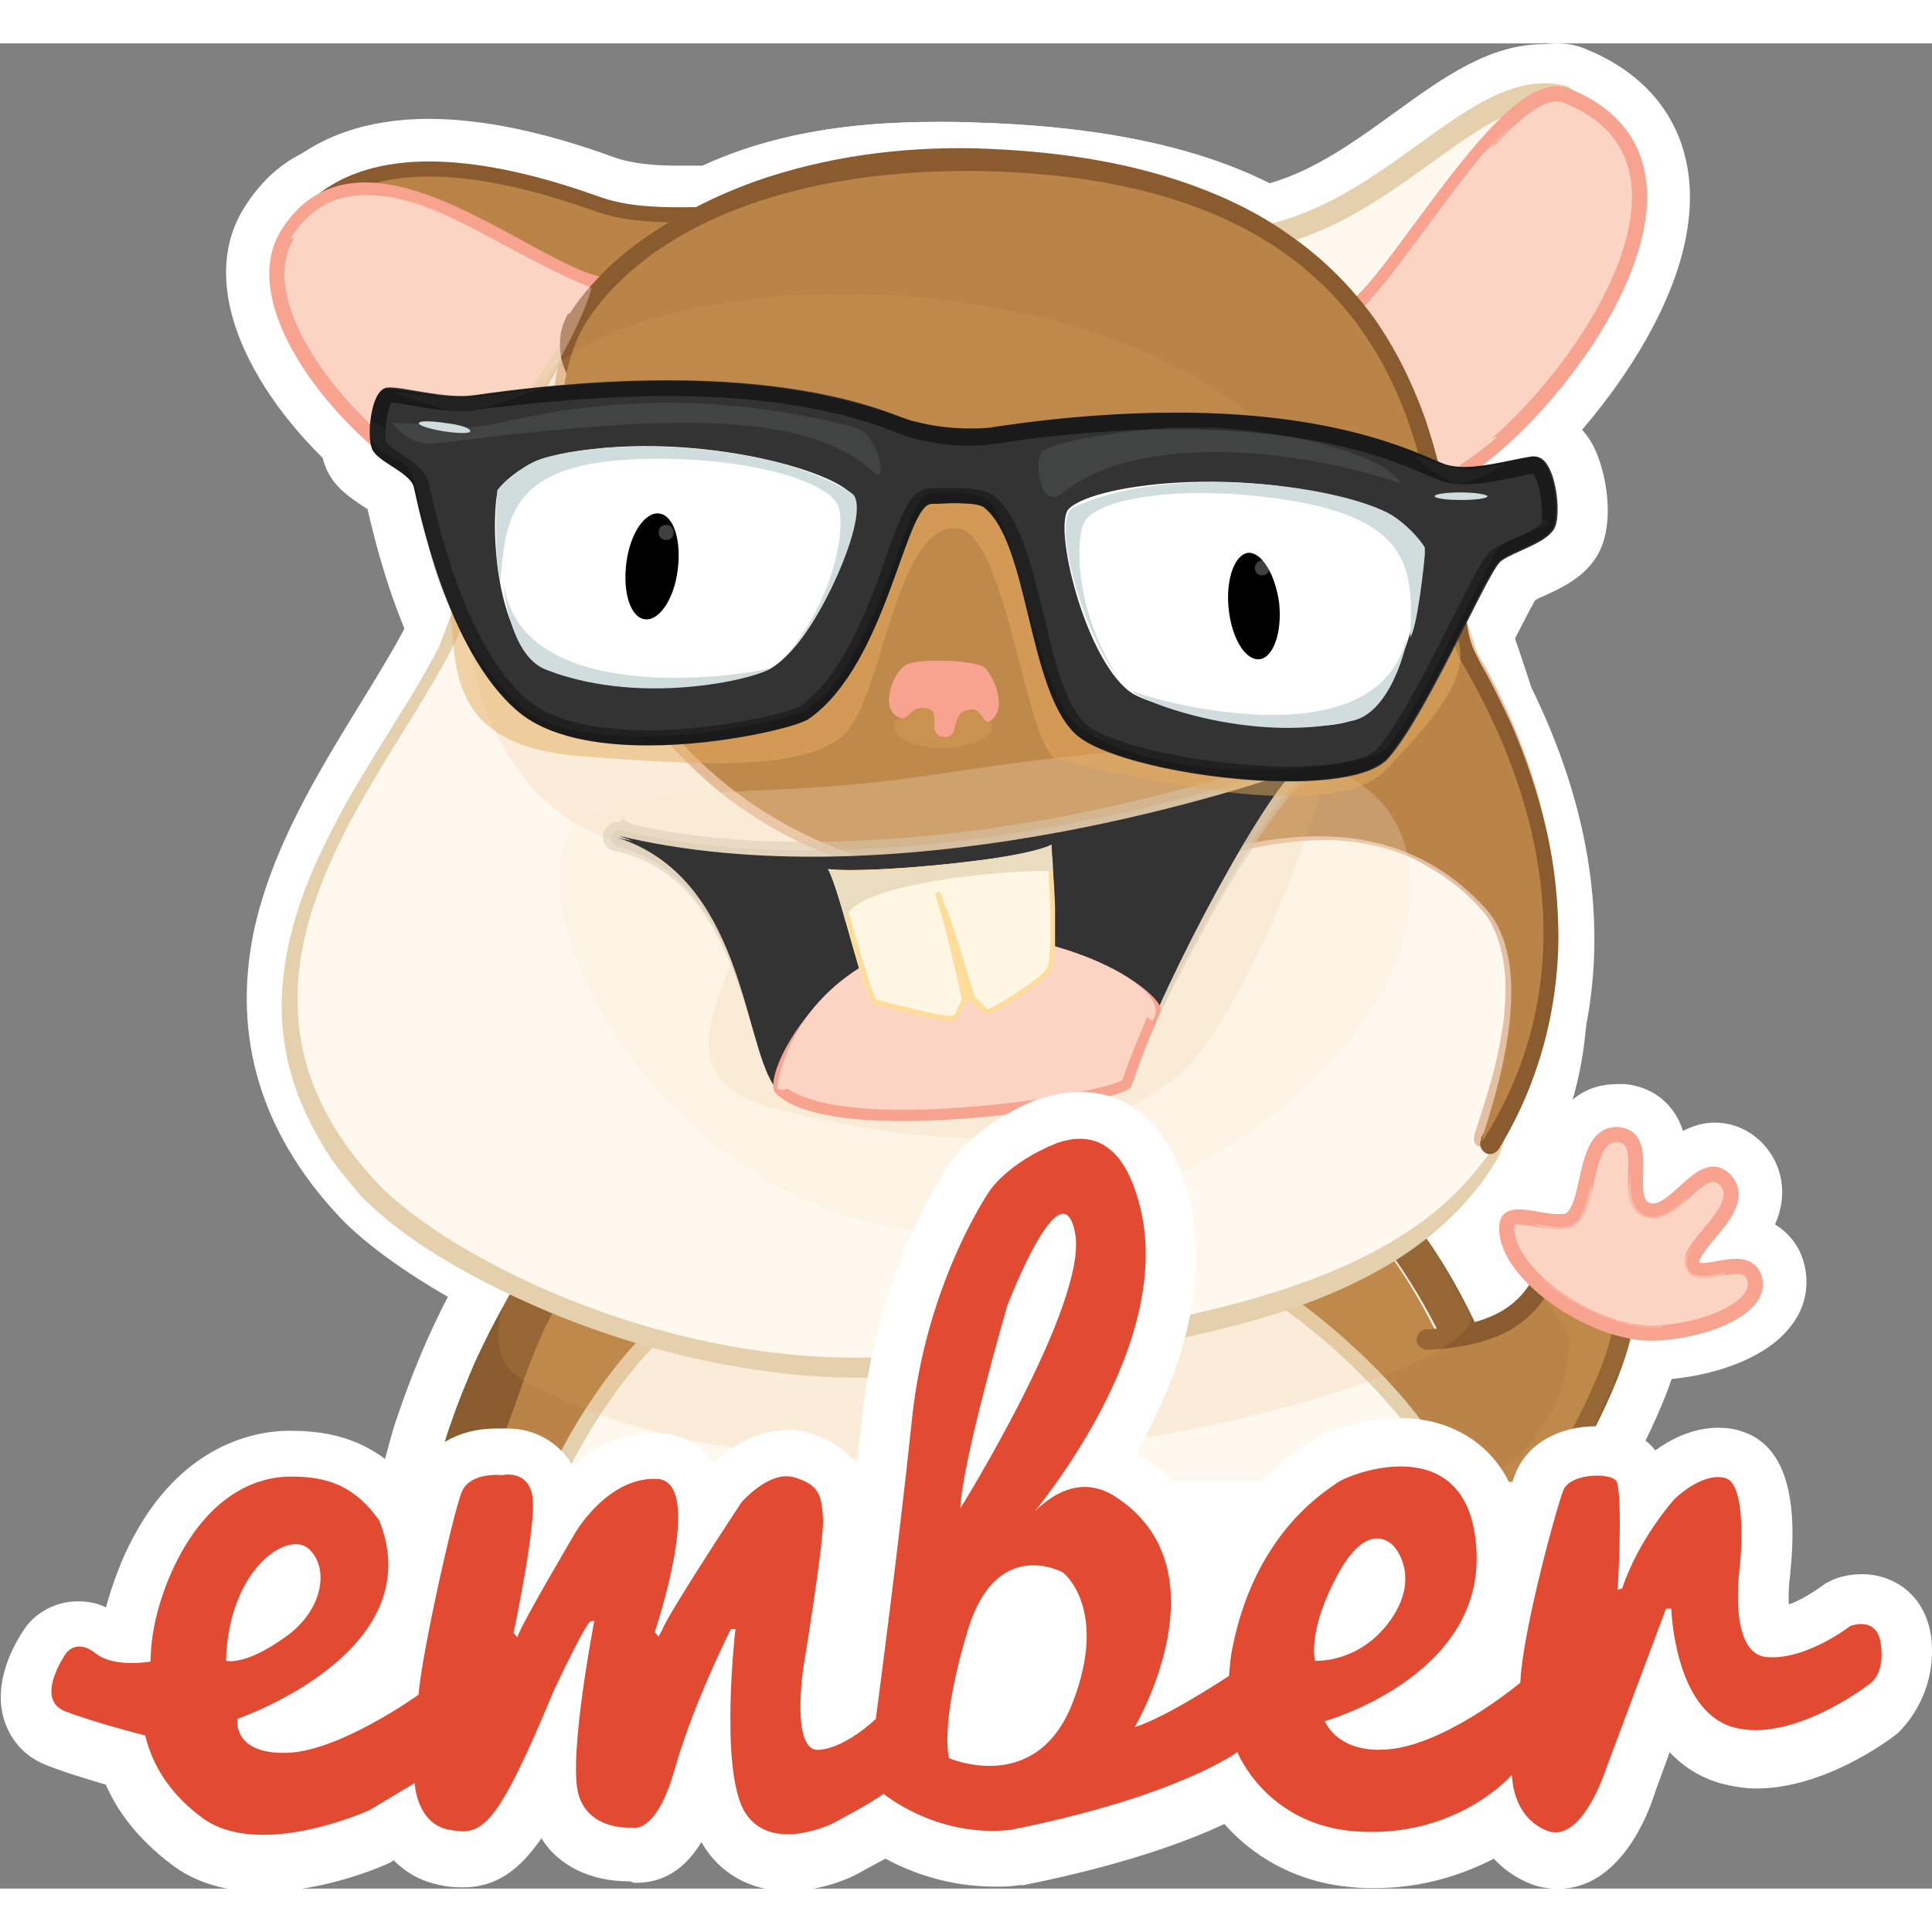 <svg viewBox="0.1 31.4 256 244.5" version="1.1" xmlns:svg="http://www.w3.org/2000/svg" xmlns="http://www.w3.org/2000/svg" xmlns:xlink="http://www.w3.org/1999/xlink" preserveAspectRatio="xMidYMid" height="1em" width="1em">
  <rect x="0.1" y="31.4" width="256" height="244.5" fill="#808080" stroke="none"/>
  <path fill="#FFFFFF" d="M57.9,219.3c0.2-0.5,0.4-1,0.6-1.5l0.1-0.2c0.5-1.2,1-2.5,1.5-3.7c0.6-1.6,1.2-3.3,1.8-4.9c0.4-0.9,0.7-1.8,1-2.8c0.8-2.2,1.9-5.1,3.2-7.9c0.8-1.7,1.4-2.9,2.1-4c0.8-1.3,1.6-2.5,2.5-3.7l0.7-1l1.1-0.7c0.1-0.1,0.3-0.2,0.5-0.3c0.5-0.3,1.1-0.5,1.5-0.7c0.7-0.3,1.6-0.6,2.6-0.9c1.4-0.4,3-0.8,4.9-1.2c2.8-0.6,5.8-1.2,9.6-1.8c5.7-0.9,11.8-1.7,19.1-2.5c12.9-1.4,25.8-2.4,38.2-3c6.6-0.3,11.6-0.4,16.3-0.4c1,0,2,0,3,0c3.1,0.1,6.7,0.2,10,0.7c1.2,0.2,2.3,0.4,3.1,0.7c0.3,0.1,0.6,0.2,0.7,0.3l1,0.4l0.8,0.7c0.3,0.3,0.6,0.6,0.9,0.9c1.1,1.1,2.3,2.4,3.5,3.9c3.8,4.8,7.2,10.6,10.2,17.2c2.9,6.4,4.7,12.1,5.8,17.7l1.5,7.9h-18.4l-1.1-5.3c-1.2-5.6-16.3-20.4-23.8-23.3c-0.8-0.3-4-1.2-13.9-1.2c-20.4,0-49.2,3.6-53.3,4.5c-4.9,2.3-12.4,11.9-16.7,21.5l-1.8,3.9"/>
  <path fill="#BA8449" d="M182.9,190.1c-0.9-1.2-1.9-2.3-3-3.3c-0.2-0.2-0.5-0.5-0.7-0.7c0,0-0.1,0-0.2-0.1c-0.5-0.2-1.2-0.3-1.9-0.4c-2.9-0.4-6-0.5-9.1-0.6c-6.3-0.1-12.6,0.1-18.9,0.4c-12.6,0.6-25.3,1.6-37.8,3c-6.3,0.7-12.6,1.5-18.8,2.5c-3.1,0.5-6.2,1-9.2,1.7c-1.5,0.3-3,0.7-4.4,1.1c-0.7,0.2-1.4,0.4-2,0.7c-0.3,0.1-0.6,0.2-0.7,0.4c0,0-0.1,0-0.1,0.1c-0.7,1-1.4,2-2.1,3.1c-0.7,1.1-1.2,2.3-1.8,3.5c-1.1,2.4-2.1,4.9-3,7.4s-1.9,5.1-2.8,7.7c-0.5,1.3-1,2.6-1.6,3.9c-0.2,0.6-0.5,1.2-0.8,1.8h8.5c4.6-10.3,13.3-22.1,20.5-25c2-0.8,34.2-4.8,55.5-4.8c7.9,0,13.3,0.6,16.3,1.7c8.7,3.4,26.1,19.5,27.9,28.2h4.9c-1-5.5-3-10.9-5.3-16.1C189.7,200.3,186.6,194.8,182.9,190.1"/>
  <path fill="#FFFFFF" d="M179.1,185.9L179.1,185.9L179.1,185.9L179.1,185.9L179.1,185.9L179.1,185.9z"/>
  <path fill="#BA8449" d="M179.1,185.9L179.1,185.9L179.1,185.9L179.1,185.9L179.1,185.9L179.1,185.9z"/>
  <path fill="#FFFFFF" d="M192.1,228.6l-1-5.4c-0.9-4.5-2.4-9.3-4.8-14.6c-2.6-5.6-5.4-10.5-8.6-14.4c-0.6-0.8-1.2-1.5-1.8-2.1c-2.5-0.4-5.4-0.4-8-0.5c-0.9,0-1.8,0-2.8,0c-4.5,0-9.3,0.1-15.7,0.4c-12.2,0.6-24.7,1.6-37.4,3c-7.1,0.8-13,1.6-18.4,2.4c-3.5,0.5-6.3,1.1-8.8,1.6c-1.6,0.4-2.8,0.7-3.9,1c-0.2,0-0.3,0.1-0.4,0.1c-0.2,0.4-0.5,0.7-0.7,1.1c-0.5,0.8-0.9,1.7-1.6,2.9c-1.1,2.3-2,4.7-2.8,6.8c-0.4,0.9-0.7,1.8-1,2.7c-0.6,1.7-1.2,3.4-1.9,5.1c-0.5,1.3-1.1,2.6-1.6,4l-0.1,0.2c-0.2,0.6-0.5,1.2-0.7,1.7l-1.8,4H56.6l-1.7-0.8l-0.2-0.1c-4-2.3-4-5.7-3.9-7.1l0-0.3l0.2-0.9l0.3-1.1c0.2-0.7,0.4-1.5,0.6-2.2c0.4-1.5,0.9-2.9,1.4-4.3c0.9-2.6,2-5.4,3.3-8.4c1.4-3.1,2.7-5.8,4.2-8.3c0.7-1.3,1.5-2.6,2.5-4.1c0.9-1.4,1.9-2.8,2.9-4.1c0.9-1.1,1.7-1.8,2.3-2.2l0.1,0c0.6-0.5,1.2-0.8,1.5-0.9c0.9-0.5,1.6-0.8,2.1-1c1.2-0.5,2.3-0.8,3.2-1.1c2-0.6,3.9-1,5.3-1.3c2.9-0.6,6-1.2,9.9-1.8c5.8-0.9,11.9-1.6,19.4-2.4c13-1.3,26-2.3,38.6-2.8c6-0.2,10.7-0.4,15-0.4c1.6,0,3.1,0,4.6,0c3.2,0.1,6.8,0.2,10.7,0.8h0.1c0.9,0.2,2.3,0.4,3.9,0.9l0.1,0c0.4,0.2,1,0.4,1.7,0.7c0.5,0.3,0.9,0.5,1.2,0.7l0.5,0.4l0.4,0.3l0.4,0.4c0.4,0.4,0.7,0.7,1.1,1.1c1.3,1.3,2.5,2.7,3.8,4.4c4,5.2,7.5,11.2,10.7,18.3c1.5,3.3,2.8,6.6,3.8,9.8c1.1,3.5,1.9,6.8,2.5,10l1.2,7.7h-18.2V228.6z"/>
  <path fill="#FFFFFF" d="M64.3,228.6l4.4-9.5c3.7-7.9,12.6-22.4,22.5-26.5l0.2-0.1c3.3-1.2,36.7-5.1,57.1-5.1c11.4,0,15.7,1.1,17.9,2c10.3,4,28.2,20.9,30.6,30.9l2,8.2H64.3z"/>
  <path fill="#FFFFFF" d="M185.4,228.6l-1.2-5.1c-1.1-4.7-15.2-18.8-22.5-21.7c-0.7-0.3-3.6-1.1-13.2-1.1c-19.6,0-48,3.5-52.6,4.4c-3.8,1.9-10.7,10-15.2,19.6l-1.8,3.8H62.3l4.2-9.3c4.9-11,14.6-24.6,24.1-28.4c3.7-1.5,37.5-5.3,58-5.3c8.9,0,14.9,0.7,18.6,2.1c10.3,4,29.6,21.4,32,33l1.6,8H185.4z"/>
  <path fill="#FFFFFF" d="M193.1,228.6l-1.9-1.8c-7.2-6.7-9.2-20.6-7-26.3c1.5-3.8,4.7-5.1,7.1-5.1c0.7,0,1.3,0.1,1.9,0.3c1.3-0.1,4.3-2.6,5.2-4c1.4-2.6,4.1-4.2,7.4-4.2c4.9,0,12.9,3.9,15.5,7.6c1.5,2.1,1.9,4.6,1.1,6.8c-0.1,0.2-0.2,0.6-0.4,1.1c-2.7,8.1-6.2,18-9,22.6l-1.9,3.1L193.1,228.6L193.1,228.6z"/>
  <path fill="#FFFFFF" d="M192.5,228.6l6.2-10.1c3-4.9,5.1-8.9,6.5-12c-3.5,2.5-8.4,4-15.7,4.4l-0.2-0.2l-0.1,0.7c-4.3,0-7.8-3.5-8-7.8c-0.1-2.1,0.7-4.2,2.1-5.8c1.4-1.6,3.4-2.5,5.5-2.6c7.2-0.3,8.1-2,9.4-4.5c1.8-3.4,5.7-5.4,10.8-5.4c1.3,0,2.6,0.1,3.8,0.4c6.3,1.4,10.4,6.2,10.7,12.4c0.3,6.3-3.2,15.5-10.2,27.3l-1.9,3.2L192.5,228.6L192.5,228.6z"/>
  <path fill="#FFFFFF" d="M218.8,208.9c-8.1,0-16.9-5.3-21.4-10.5c-4.1-4.7-4.5-8.9-4.1-11.6c0.5-3.3,3.2-6.6,8.1-6.6c0.9,0,1.8,0.1,2.6,0.2c0.8-3.6,2.7-11.1,10.4-11.1c0.4,0,0.7,0,1.1,0c3.7,0.4,6.5,2.7,7.6,6.2c1.2-0.6,2.6-1.1,4.2-1.1c2.4,0,4.7,1,6.4,2.8c2.7,2.9,3.3,6.9,1.6,10.7c1.8,1.1,3.2,2.8,3.8,5c0.8,2.8,0.3,5.8-1.5,8.2c-3.5,4.9-11.6,7.2-18,7.4C219.2,208.9,219,208.9,218.8,208.9"/>
  <path fill="#FFFFFF" d="M210.8,44.2c-7.3,4.6-15.3,15.1-25.1,29.5c-1.5,2.3-4,3.5-6.8,3.5c-3.6,0-8.2-2.2-13.5-6.5c-8.4-6.8-8.6-10.6-8.7-12.1c-0.2-4,2.8-7.4,7-7.8c8.1-0.7,14.8-5.6,21.3-10.3c6.5-4.7,12.5-9,19.7-9c1.4,0,2.9,0.2,4.3,0.5"/>
  <path fill="#FFF8EE" d="M164.3,57.5c19.6-1.8,31.1-22.1,43-19c-8,5-15.9,15-27,31.4C177.6,73.8,158.9,58,164.3,57.5"/>
  <path fill="#FFFFFF" d="M37.3,48.2c4.9-4.5,11.5-6.8,19.6-6.8c7,0,15.3,1.7,24.6,5.1c2.5,0.9,5.8,1.1,8.3,1.1c0.7,0,1.4,0,2,0c0.6,0,1.2,0,1.7,0c2.3,0,7.2,0,9.3,4.5c0.7,1.7,1.6,5.2-1.1,9.3c-3.3,5.1-12,10.5-20.4,10.5c-0.1,0-0.3,0-0.4,0c-4.5-0.1-8.7-2.5-13.6-5.2c-6.1-3.4-13-7.3-21.2-7.3c-1.1,0-2.3,0.1-3.4,0.2"/>
  <path fill="#FFFFFF" d="M188.1,96.7c-3.6,0-10.4-1.5-14.7-11.7c-2.4-5.4-3.2-11.5-3.2-14.9c0-7,3.7-8.9,6-9.4c1.6-1.6,4.6-5.7,6.8-8.8c9.1-12.4,15.7-20.5,23.4-20.5c1.3,0,2.5,0.2,3.7,0.7c10.3,4.1,15.3,12.8,13.6,23.8c-1.2,8.1-6.3,17.7-13.8,26.5c-3.5,4.1-12.6,13.7-20.7,14.3C188.8,96.7,188.5,96.7,188.1,96.7"/>
  <path fill="#FFFFFF" d="M69.9,100.5c-0.9,0-1.8,0-2.6-0.2c-12.8-2.1-28.8-15-34.8-28.3c-4.1-9.1-2.3-15.3,0-18.9c3.7-5.9,9.2-9,16-9c8.2,0,16.4,4.5,23.6,8.4c2.8,1.5,6.8,3.7,8.5,4.1c0.6-0.2,1.2-0.3,1.9-0.3c2.6,0,5,1.4,6.4,3.8c3.3,5.8,1.3,21.4-3.9,30.4C81.4,97.1,76,100.5,69.9,100.5L69.9,100.5z"/>
  <path fill="#FFFFFF" d="M114.5,212.1c-30,0-59.7-14.7-69.6-25.4c-10.3-11.1-14-23.7-11.2-37.5c2.4-11.3,8.7-21.4,14.2-30.4c3.8-6.2,7.4-12,8.4-16.2c12.2-53.9,42.8-60.8,68.1-60.8c1.6,0,3.3,0,5.2,0.1c53.9,1.6,59.3,27.6,62.5,43.2c0.6,2.9,1.2,5.6,1.9,7.4c18.1,44.4,21.1,71,10,89c-10.9,17.7-34.8,26.4-82.4,30.3C119.3,212,116.9,212.1,114.5,212.1L114.5,212.1z"/>
  <path fill="#FFFFFF" d="M113.4,212.2c-30.6,0-58.9-15.2-68.4-25.5c-10.3-11.1-14-23.7-11.2-37.5c2.4-11.3,8.7-21.4,14.2-30.4c3.8-6.2,7.4-12,8.4-16.2c12.2-53.9,42.8-60.8,68.1-60.8c1.6,0,3.3,0,5.2,0.1c53.9,1.6,59.3,27.6,62.5,43.2c0.6,2.9,1.2,5.6,1.9,7.4c17.8,43.7,20.7,70.1,9.8,88.1c-12.5,20.7-41.9,27.4-82.1,31.2C119,212.1,116.2,212.2,113.4,212.2"/>
  <path fill="#FFFFFF" d="M191.3,174.6c0.4-0.9,0.8-1.9,1.2-2.8c4.1-9.8,7.2-18.4,2.3-23.9c-5.8-6.4-30.3-18-52.1-28.2C101,100,75.2,87.3,71.5,74.7c-0.9-3.2-0.5-6.5,1.2-9.3C79.9,54.1,100,42,127.5,42c0.3,0,0.5,0,0.8,0c25.9,0.2,44.7,7.7,56,22.1c9.6,12.2,11.7,26.5,13.3,36.9c0.5,3.5,1.2,8,1.9,9.2c19.6,33.7,10.6,58.6,3.5,70.3L191.3,174.6z"/>
  <path fill="#FFFFFF" d="M170.8,135.8c-10.1,0-27-2.5-32.8-8.1c-4.6-4.4-6.3-11.7-8.1-18.8c-0.7-3-1.9-7.8-3-10c0,0-0.1,0-0.1,0c-0.4,1.1-0.9,2.5-1.3,3.6c-2.7,7.6-6.5,18.1-14.4,23.8c-3.4,2.5-15.7,4.7-25.2,4.7l0,0c-9.5,0-16.7-2-21.5-6.1c-6.9-5.8-12.1-16.5-15.6-31.8c-0.2-0.1-0.3-0.2-0.5-0.3c-1.6-1.1-3.7-2.4-4.8-4.7c-1.8-3.6-1.1-10,0.8-13.4c1.4-2.5,3.8-4.1,6.4-4.3c0.3,0,0.5,0,0.9,0c1.4,0,2.8,0.2,4.4,0.5s3.5,0.6,5.1,0.6c0.4,0,0.7,0,0.9,0c9.5-1.4,18.4-2,26.5-2c19.7,0,30.1,4,34,5.6c0.3,0.1,0.6,0.2,0.8,0.3c1.1,0.3,3.2,0.7,5.4,0.7c0.8,0,1.6,0,2.3-0.2c8.9-1.4,17.4-2,25.2-2c20.8,0,31.8,4.7,36.6,6.8c0.4,0.2,0.8,0.4,1.1,0.4c0,0,0.2,0,0.4,0c1.3,0,3.2-0.4,4.8-0.7c1.2-0.3,2.4-0.5,3.5-0.7c0.3,0,0.6,0,0.9,0c3.1,0,5.9,1.8,7.6,4.8c1.9,3.5,3.2,10.8,0.5,15c-1.8,2.8-4.7,4.1-7.1,5.2c-0.3,0.1-0.7,0.3-1,0.5c-0.8,1.4-2.2,4.2-3.4,6.5c-3.5,6.8-7.4,14.6-11,18.8C185.9,134.1,179.9,135.8,170.8,135.8"/>
  <g>
    <defs>
      <rect id="a" x="42.5" y="75" width="169.5" height="59.2"/>
    </defs>
    <clipPath id="b">
      <use xlink:href="#a" overflow="visible"/>
    </clipPath>
    <g opacity="0.3" clip-path="url(#b)">
      <g transform="translate(443.978,368.781)">
        <path fill="#FFFFFF" d="M-277.2-234.6c-8,0-19.3-1.2-27.4-6.9c-4.6-3.3-6.7-9.9-9.6-20.5c-0.8-3-2-7.2-2.9-9.3l0,0c-0.5,1.2-1.1,2.8-1.6,4.1c-3,8.1-7.1,19.1-14.6,23.7c-3.9,2.4-16,4.6-25.4,4.6c-10.1,0-17.4-2.3-21.6-6.7c-10.7-11.2-12.8-21.9-14.1-28.2c-0.2-0.9-0.4-2.1-0.6-2.8c-6.3-3.3-6.7-8.2-6.6-10.3c0.3-3.9,3.3-6.8,7-6.8c2.5,0,4.1,1.2,5.3,2c0.1,0.1,0.2,0.2,0.4,0.2c0.1,0,0.4,0.1,0.5,0.2c1.6,0.5,6.3,1.8,7.3,7.9c0.2,1.1,1.8,7.5,4.4,14.2c4.1,10.7,7,12.5,7.3,12.6c3.4,1.2,7.4,1.8,11.9,1.8c7.4,0,13.6-1.6,16.1-2.4c1.5-2.3,4.5-8.3,6.6-12.4c6.3-12.5,7.4-14.4,10.1-15.8c1.5-0.8,3.3-1.2,5.6-1.2c3,0,7.3,0.7,9.3,1.6c4.6,2,7,8,12.4,23.5c1,2.8,2.2,6.4,3,8.2c4,1.9,13.1,3.2,22.6,3.2c2.7,0,4.7-0.1,6-0.2c0.9-1.9,2.2-4.6,3.3-6.9c7.6-16.2,8.8-18.1,10.7-19.6c3.3-2.5,9.1-4.2,12.4-4.2c4.4,0,6.8,2.9,7.4,5.7c1.1,5.8-4.6,8-6.5,8.7c-0.5,0.2-1.2,0.5-1.7,0.7c-0.7,1.2-2,3.8-3,5.9c-8.2,16-10.9,20.4-14,22.3C-261-235.6-270.2-234.6-277.2-234.6"/>
      </g>
    </g>
  </g>
  <g>
    <defs>
      <rect id="c" x="45" y="70.7" width="33.4" height="16.2"/>
    </defs>
    <clipPath id="d">
      <use xlink:href="#c" overflow="visible"/>
    </clipPath>
    <g opacity="0.3" clip-path="url(#d)">
      <g transform="translate(285.288,440.116)">
        <path fill="#FFFFFF" d="M-223.9-353.3c-1.2,0-3.5-0.2-8.1-1.7c-1.2-0.4-2.3-0.8-3-1.1c-1.5-0.6-5.4-2.1-5.4-6.7v-6.7h6.6c0.9,0,1.5,0.2,2,0.3c1.4,0.2,5.9,0.5,7.4,0.6l0.9,0.1c1.2,0,4.9-0.5,6.5-0.7c2-0.3,2.6-0.4,3.4-0.4h5.7l0.9,5.6c0.4,2.8-1.1,6.3-4.8,7.4c-0.2,0.1-0.9,0.3-1.5,0.5c-3.5,1.3-7,2.5-10,2.6C-223.5-353.3-223.7-353.3-223.9-353.3"/>
      </g>
    </g>
  </g>
  <g>
    <defs>
      <rect id="e" x="181" y="79.3" width="25.4" height="17.2"/>
    </defs>
    <clipPath id="f">
      <use xlink:href="#e" overflow="visible"/>
    </clipPath>
    <g opacity="0.3" clip-path="url(#f)">
      <g transform="translate(484.288,425.61)">
        <path fill="#FFFFFF" d="M-290.8-329.2c-2.2,0-4.4-0.9-7.4-3c-2.9-2-5.1-4-5.1-7.5v-6.7l6.5,0c0.9,0,1.8,0.2,2.7,0.6c0.7,0.3,3.4,1.2,4.6,1.5c0.4,0,1.2-0.2,2.8-0.5c0.8-0.2,1.3-0.2,2-0.2h5.7l0.9,5.6c0.4,2.7-0.8,6.1-4.5,7.4c-0.2,0.1-0.8,0.4-1.2,0.6c-1.8,0.9-3.9,1.9-6,2.3C-290-329.2-290.4-329.2-290.8-329.2"/>
      </g>
    </g>
    <path fill="#FFFFFF" d="M171.7,243.3h-24.6V222h24.6V243.3z"/>
  </g>
  <path fill="#BA8449" d="M182.9,190.1c-0.9-1.2-1.9-2.3-3-3.3c-0.2-0.2-0.5-0.5-0.7-0.7c0,0-0.1,0-0.2-0.1c-0.5-0.2-1.2-0.3-1.9-0.4c-2.9-0.4-6-0.5-9.1-0.6c-6.3-0.1-12.6,0.1-18.9,0.4c-12.6,0.6-25.3,1.6-37.8,3c-6.3,0.7-12.6,1.5-18.8,2.5c-3.1,0.5-6.2,1-9.2,1.7c-1.5,0.3-3,0.7-4.4,1.1c-0.7,0.2-1.4,0.4-2,0.7c-0.3,0.1-0.6,0.2-0.7,0.4c0,0-0.1,0-0.1,0.1c-0.7,1-1.4,2-2.1,3.1c-0.7,1.1-1.2,2.3-1.8,3.5c-1.1,2.4-2.1,4.9-3,7.4s-1.9,5.1-2.8,7.7c-0.5,1.3-1,2.6-1.6,3.9c-0.2,0.6-0.5,1.2-0.8,1.8h8.5c4.6-10.3,13.3-22.1,20.5-25c2-0.8,34.2-4.8,55.5-4.8c7.9,0,13.3,0.6,16.3,1.7c8.7,3.4,26.1,19.5,27.9,28.2h4.9c-1-5.5-3-10.9-5.3-16.1C189.7,200.3,186.6,194.8,182.9,190.1"/>
  <path fill="#BA8449" d="M179.1,185.9L179.1,185.9L179.1,185.9L179.1,185.9L179.1,185.9L179.1,185.9z"/>
  <path fill="#895B2E" d="M179.1,185.9L179.1,185.9L179.1,185.9L179.1,185.9L179.1,185.9L179.1,185.9z M196.9,203.8c-2.7-6-5.8-11.7-9.9-16.9c-1-1.3-2.1-2.6-3.3-3.8c-0.3-0.3-0.6-0.6-0.9-0.9l-0.2-0.2l-0.1-0.1l-0.2-0.2c-0.2-0.1-0.4-0.2-0.5-0.3c-0.3-0.2-0.6-0.3-0.9-0.4c-1.1-0.4-1.9-0.5-2.8-0.7c-3.4-0.5-6.6-0.6-9.8-0.7c-6.5-0.1-12.8,0-19.2,0.3c-12.8,0.5-25.5,1.5-38.2,2.8c-6.3,0.7-12.7,1.4-19.1,2.4c-3.2,0.5-6.3,1-9.5,1.7c-1.6,0.4-3.2,0.7-4.8,1.2c-0.8,0.2-1.6,0.5-2.5,0.9c-0.4,0.2-0.9,0.4-1.4,0.7c-0.2,0.2-0.5,0.3-0.8,0.5c-0.3,0.2-0.6,0.5-1,1l0,0c-0.9,1.1-1.8,2.4-2.6,3.6c-0.8,1.2-1.6,2.5-2.3,3.8c-1.4,2.5-2.7,5.1-3.9,7.7c-1.1,2.6-2.2,5.2-3.1,7.9c-0.5,1.3-0.9,2.6-1.2,4c-0.2,0.7-0.4,1.3-0.6,2l-0.3,1l-0.1,0.5c0,0.1,0.2,0.2,0.6,0.5l0.1,0h5.8c0.3-0.6,0.5-1.2,0.8-1.8c0.5-1.3,1.1-2.6,1.6-3.8c1-2.6,1.9-5.1,2.8-7.7c0.9-2.5,1.9-5.1,3-7.4c0.6-1.2,1.2-2.3,1.8-3.5c0.7-1.1,1.3-2.1,2.1-3.1c0,0,0.1,0,0.1-0.1c0.2-0.1,0.5-0.2,0.7-0.4c0.6-0.2,1.3-0.5,2-0.7c1.4-0.4,2.9-0.8,4.4-1.1c3-0.7,6.1-1.2,9.2-1.7c6.2-1,12.5-1.8,18.8-2.5c12.6-1.4,25.2-2.4,37.8-3c6.3-0.3,12.6-0.5,18.9-0.4c3.1,0.1,6.3,0.2,9.1,0.6c0.7,0.1,1.4,0.3,1.9,0.4c0.1,0,0.2,0,0.2,0.1c0.2,0.2,0.5,0.5,0.7,0.7c1.1,1.1,2,2.2,3,3.3c3.7,4.7,6.8,10.2,9.4,15.8c2.3,5.2,4.3,10.6,5.3,16.1h5c-0.5-3.1-1.3-6.1-2.2-9C199.4,209.8,198.2,206.8,196.9,203.8"/>
  <path fill="#FFF8EE" d="M164.1,195.7c-2.6-1-7.9-1.6-15.5-1.6c-21.4,0-53,4-54.7,4.7c-6.5,2.6-14.6,13.6-19.1,23.2h115.9C188.8,214.5,172.7,199.1,164.1,195.7"/>
  <path fill="#E5D0AE" d="M164.8,193.8c-2.9-1.1-8.4-1.7-16.3-1.7c-21.3,0-53.5,4-55.5,4.8c-7.3,3-15.9,14.7-20.5,25h2.2c4.5-9.5,12.6-20.5,19.1-23.2c1.7-0.7,33.3-4.7,54.7-4.7c7.6,0,12.9,0.5,15.5,1.6c8.6,3.3,24.7,18.8,26.6,26.3h2C190.9,213.3,173.5,197.2,164.8,193.8"/>
  <path fill="#BA8449" d="M204.4,194.7c-1.2,2.5-7.5,8.9-12.8,7.4c-2.8-0.8-2.3,14,4.1,19.9h11.6c3.2-5.1,8.2-20.7,8.8-22.3C216.8,197.8,205.6,192.2,204.4,194.7"/>
  <path fill="#895B2E" d="M216.7,198.4c-0.2-3.2-2.1-5.5-5.5-6.3c-2.7-0.6-6.3-0.1-7.2,1.6c-1.8,3.4-4,7.5-14.9,8.1c-0.7,0-1.3,0.7-1.3,1.4c0,0.7,0.7,1.3,1.4,1.3c11.4-0.5,14.7-4.9,17.1-9.4c0.5-0.4,3.2-0.9,5.4,0c1.6,0.7,2.3,1.8,2.4,3.5c0.3,6.2-6.2,17.7-9.7,23.5h3.1C211.4,215.3,217,204.8,216.7,198.4"/>
  <g>
    <defs>
      <rect id="g" x="193.5" y="196.5" width="23.5" height="27.3"/>
    </defs>
    <clipPath id="h">
      <use xlink:href="#g" overflow="visible"/>
    </clipPath>
    <g opacity="0.15" clip-path="url(#h)">
      <g transform="translate(485.335,236)">
        <path fill="#E3AB5E" d="M-291.1-13.7c7.1-1.7,13.4-8.8,13.9-18.9c0.1-1.9-3.8-5.5-3.8-6.5s11.9,0.2,12.5,3c0.5,2.8-7.4,19.7-10.1,22.5C-281.2-10.9-295.3-12.7-291.1-13.7"/>
      </g>
    </g>
  </g>
  <path fill="#FCD4C3" d="M199.8,187.8c-0.9,6.2,11.2,14.7,19.4,14.5c6.8-0.2,14.5-3.4,13.4-7.2c-1.1-3.9-7.7,0.7-8.3-2c-0.5-2.6,7.7-7.5,4.4-11.1c-3.1-3.3-6.7,5.2-10.3,4c-3.6-1.2,0.7-9.5-3.8-10c-5.3-0.5-3.3,11.3-7.3,11.5C204.5,187.8,200.1,185.8,199.8,187.8"/>
  <path fill="none" stroke="#F8A38F" stroke-width="2" stroke-miterlimit="10" d="M199.8,187.8c-0.9,6.2,11.2,14.7,19.4,14.5c6.8-0.2,14.5-3.4,13.4-7.2c-1.1-3.9-7.7,0.7-8.3-2c-0.5-2.6,7.7-7.5,4.4-11.1c-3.1-3.3-6.7,5.2-10.3,4c-3.6-1.2,0.7-9.5-3.8-10c-5.3-0.5-3.3,11.3-7.3,11.5C204.5,187.8,200.1,185.8,199.8,187.8z"/>
  <g>
    <defs>
      <rect id="i" x="203.2" y="182.8" width="7.8" height="6.4"/>
    </defs>
    <clipPath id="j">
      <use xlink:href="#i" overflow="visible"/>
    </clipPath>
    <g opacity="0.5" clip-path="url(#j)">
      <g transform="translate(498.938,288.042)">
        <path fill="#FCD4C3" d="M-295.7-100.3c1.3,1,6,2.3,6.7,0.6c0.8-1.7,1.4-5.1,0.9-5.6c-0.4,1.6-0.9,4.6-2.6,5.3C-292-99.5-294.8-100.1-295.7-100.3"/>
      </g>
    </g>
  </g>
  <g>
    <defs>
      <rect id="k" x="215.9" y="181.2" width="7.7" height="7.2"/>
    </defs>
    <clipPath id="l">
      <use xlink:href="#k" overflow="visible"/>
    </clipPath>
    <g opacity="0.5" clip-path="url(#l)">
      <g transform="translate(518.459,298.042)">
        <path fill="#FCD4C3" d="M-302.3-116.9c-0.2,1.1-1.1,6.3,1.6,7c2.3,0.6,4-0.8,5.8-3.7c-1,0.9-3.5,3.1-5.4,2.3C-302.2-112.2-302.4-114.2-302.3-116.9"/>
      </g>
    </g>
  </g>
  <g>
    <defs>
      <rect id="m" x="204.5" y="193" width="15.8" height="8.6"/>
    </defs>
    <clipPath id="n">
      <use xlink:href="#m" overflow="visible"/>
    </clipPath>
    <g opacity="0.25" clip-path="url(#n)">
      <g transform="translate(500.876,276.958)">
        <path fill="#FCD4C3" d="M-296.3-81.8c13.6-6.7,16.4,4.2,15.7,6.4C-286-74.5-295.5-80.1-296.3-81.8"/>
      </g>
    </g>
  </g>
  <g>
    <defs>
      <rect id="o" x="223" y="190.9" width="5.7" height="5"/>
    </defs>
    <clipPath id="p">
      <use xlink:href="#o" overflow="visible"/>
    </clipPath>
    <g opacity="0.5" clip-path="url(#p)">
      <g transform="translate(530.751,283.396)">
        <path fill="#FCD4C3" d="M-306.4-92.5c-2.3,2.6-1.2,4.7,0.3,5c1.9,0.4,4.4-1.6,4-1.6c-0.5,0-4.2,1.2-4.9-0.6C-307.5-91.1-306.7-91.9-306.4-92.5"/>
      </g>
    </g>
  </g>
  <g>
    <defs>
      <rect id="q" x="66.1" y="182.6" width="128.9" height="36.5"/>
    </defs>
    <clipPath id="r">
      <use xlink:href="#q" overflow="visible"/>
    </clipPath>
    <g opacity="0.15" clip-path="url(#r)">
      <g transform="translate(296.834,257.166)">
        <path fill="#E3AB5E" d="M-227.8-48.9c43.7,25.1,130.4-0.4,125.8-8.6c-6.1-10.9-8.5-17.7-21.9-17.1c-13.3,0.7-98.9,7.5-102.4,10.1C-229.7-61.8-233.5-52.2-227.8-48.9"/>
      </g>
    </g>
  </g>
  <path fill="#FFF8EE" d="M164.3,57.5c19.6-1.8,31.1-22.1,43-19c-8,5-15.9,15-27,31.4C177.6,73.8,158.9,58,164.3,57.5"/>
  <path fill="none" stroke="#E5D0AE" stroke-width="3" stroke-linecap="round" stroke-linejoin="round" stroke-miterlimit="10" d="M164.3,57.5c19.6-1.8,31.1-22.1,43-19c-8,5-15.9,15-27,31.4C177.6,73.8,158.9,58,164.3,57.5z"/>
  <path fill="#BA8449" d="M41.8,53.1c8.8-8.2,24.7-5,37.5-0.4c7.3,2.6,16.8,0.5,17.4,2c1.6,3.5-7.9,10.7-15.7,10.5C73.3,65.1,60.4,50.6,41.8,53.1"/>
  <path fill="none" stroke="#895B2E" stroke-width="2" stroke-linecap="round" stroke-linejoin="round" stroke-miterlimit="10" d="M41.8,53.1c8.8-8.2,24.7-5,37.5-0.4c7.3,2.6,16.8,0.5,17.4,2c1.6,3.5-7.9,10.7-15.7,10.5C73.3,65.1,60.4,50.6,41.8,53.1z"/>
  <path fill="#FCD4C3" d="M177.7,67.2c4.5,1.3,21.6-32.2,29.9-28.9c26.4,10.5-8,50.9-18.9,51.8C177.7,90.9,175.2,66.4,177.7,67.2"/>
  <path fill="none" stroke="#F8A38F" stroke-width="2" stroke-miterlimit="10" d="M177.7,67.2c4.5,1.3,21.6-32.2,29.9-28.9c26.4,10.5-8,50.9-18.9,51.8C177.7,90.9,175.2,66.4,177.7,67.2z"/>
  <path fill="#FCD4C3" d="M82.3,63.2c-7.3,3.2-33.2-23.9-44.1-6.5C31,68.2,52.8,91.4,68.4,93.9C84,96.4,86.1,61.5,82.3,63.2"/>
  <path fill="none" stroke="#F8A38F" stroke-width="2" stroke-miterlimit="10" d="M82.3,63.2c-7.3,3.2-33.2-23.9-44.1-6.5C31,68.2,52.8,91.4,68.4,93.9C84,96.4,86.1,61.5,82.3,63.2z"/>
  <g>
    <defs>
      <rect id="s" x="180.5" y="44.8" width="18" height="44.6"/>
    </defs>
    <clipPath id="t">
      <use xlink:href="#s" overflow="visible"/>
    </clipPath>
    <g clip-path="url(#t)">
      <g transform="translate(491.167,503.5)">
        <path fill="#FCD4C3" d="M-293.1-458.7c-1.4,4.6-13.2,16.5-11.6,26.7c0.6,3.8,4.6,15,6.3,14.6s6-3.1,5.6-2.5c-0.4,0.6-6,4.7-8.1,5.8c-2.1-1.1-11-21.8-9.7-22.9C-306.7-440.5-294.8-458.5-293.1-458.7"/>
      </g>
    </g>
  </g>
  <g>
    <defs>
      <rect id="u" x="38.6" y="51.5" width="44.2" height="31.6"/>
    </defs>
    <clipPath id="v">
      <use xlink:href="#u" overflow="visible"/>
    </clipPath>
    <g clip-path="url(#v)">
      <g transform="translate(250.833,484.5)">
        <path fill="#FCD4C3" d="M-212.3-427.1c8-4.9,22.6-2.8,31.1,5.5c3,3,3.9,13-2.9,19.8c-2.7,2.7,16-9.6,16.1-13.2c0-3.6-1.2-4.6-4-5.6c-10.3-3.8-21.1-12.6-30.5-12.4C-208.6-432.9-211.4-428.7-212.3-427.1"/>
      </g>
    </g>
  </g>
  <g>
    <defs>
      <rect id="w" x="181.1" y="42.2" width="26.2" height="44.2"/>
    </defs>
    <clipPath id="x">
      <use xlink:href="#w" overflow="visible"/>
    </clipPath>
    <g opacity="0.25" clip-path="url(#x)">
      <g transform="translate(496,507.375)">
        <path fill="#FCD4C3" d="M-294.7-465.2c18.2,10-11.1,25.2-8.9,44.1c-3.8-0.4-13.2-18.7-10.9-20.3C-311.3-443.6-297.8-466-294.7-465.2"/>
      </g>
    </g>
  </g>
  <path fill="#E5D0AE" d="M60.9,103.6c0.3-1.3,0.5-2.7,0.5-4c0.1-1.4,0.2-2.8,0.5-4.1c0.1-0.7,0.3-1.4,0.6-2c0.3-0.6,0.5-1.3,0.7-1.9c0.5-1.3,1-2.6,1.6-3.8c2.3-5.1,4.9-9.9,8.1-14.4c3.2-4.5,6.7-8.7,10.7-12.3c4-3.7,8.7-6.7,13.7-8.7c5-2.1,10.4-3.4,15.8-4c5.4-0.7,10.8-0.8,16.2-0.7c5.4,0.1,10.8,0.4,16.2,1.1c5.4,0.7,10.8,1.9,16,3.8c2.6,1,5.1,2.1,7.5,3.5c2.4,1.4,4.7,3.1,6.8,5.1c2.1,1.9,3.9,4.2,5.4,6.6c1.5,2.4,2.6,5,3.6,7.7c0.9,2.6,1.6,5.3,2.2,8s1,5.3,1.6,7.8c0.3,1.2,0.7,2.4,1.1,3.6c0.5,1.2,1,2.5,1.4,3.8c0.9,2.5,1.9,5.1,2.8,7.6c3.5,10.2,6.6,20.6,8.5,31.2c0.9,5.3,1.6,10.7,1.7,16.1c0.1,5.4-0.4,10.8-1.9,16c-0.4,1.3-0.8,2.6-1.3,3.8c-0.5,1.2-1.2,2.4-1.6,3.7c-0.2,0.7-0.4,1.3-0.7,1.9c-0.3,0.6-0.7,1.2-1.1,1.8c-0.7,1.1-1.6,2.3-2.5,3.3c-3.5,4.2-8,7.6-12.8,10.2s-10,4.6-15.2,6.1c-5.3,1.5-10.5,2.7-15.9,3.7s-10.7,1.7-16,2.4c-2.7,0.3-5.4,0.6-8.1,0.9l-4,0.4c-1.3,0.1-2.7,0.2-4.1,0.3c-11,0.6-22-1-32.5-3.9c-5.3-1.5-10.4-3.3-15.4-5.5c-5-2.2-9.9-4.7-14.5-7.7c-2.3-1.5-4.6-3.2-6.7-5.1c-0.5-0.5-1.1-1-1.6-1.5c-0.5-0.5-0.9-1.1-1.4-1.6c-0.9-1.1-1.8-2.2-2.6-3.3c-3.1-4.6-5.6-10-6.4-15.6c-0.9-5.7-0.1-11.5,1.5-16.8c1.6-5.4,4.1-10.3,6.7-15.1c2.7-4.7,5.6-9.3,8.4-13.8c1.4-2.3,2.7-4.6,3.9-6.9C59.4,108.3,60.4,106,60.9,103.6L60.9,103.6z M64.9,104.5c-0.7,2.8-1.9,5.4-3.2,7.9s-2.7,4.8-4.1,7.1c-2.8,4.6-5.7,9.1-8.2,13.7s-4.8,9.4-6.2,14.3c-1.4,4.9-2,10-1.2,15c0.8,4.9,2.9,9.6,5.9,13.7c0.7,1,1.6,2,2.4,3c0.4,0.5,0.9,1,1.3,1.4c0.4,0.5,0.9,0.9,1.3,1.3c1.8,1.7,3.9,3.2,6.1,4.7c4.4,2.8,9,5.3,13.9,7.4c4.8,2.1,9.8,3.9,14.9,5.3c5.1,1.4,10.2,2.5,15.4,3.2c5.2,0.7,10.4,0.9,15.6,0.7c1.3-0.1,2.6-0.2,3.9-0.3l4-0.4c2.6-0.2,5.3-0.5,8-0.8c5.3-0.5,10.6-1.2,15.8-2.1c5.3-0.9,10.4-1.9,15.5-3.3s10.1-3,14.9-5.1c4.7-2.2,9.3-4.9,13-8.6c0.9-0.9,1.8-1.9,2.6-2.9c0.4-0.5,0.8-1.1,1.2-1.6c0.4-0.5,0.9-1,1.3-1.6c0.9-1.1,1.3-2.3,1.9-3.5c0.5-1.2,0.9-2.5,1.2-3.8c1.3-5.2,1.6-10.6,1.3-15.9c-0.4-5.3-1.3-10.6-2.6-15.8c-2.5-10.4-6.2-20.4-10.1-30.3c-1-2.5-2-5-3-7.4l-1.6-3.7c-0.5-1.3-1-2.7-1.4-4c-0.7-2.7-1.2-5.3-1.8-7.9c-0.5-2.6-1.2-5.1-2-7.5c-1.7-4.9-4.2-9.3-7.9-12.8c-3.6-3.5-8.1-6.2-12.9-8.2c-4.8-2-10-3.3-15.2-4.2c-5.2-0.9-10.5-1.4-15.8-1.7c-5.3-0.2-10.7-0.3-16,0.3c-5.3,0.6-10.5,1.7-15.4,3.8c-4.9,2-9.4,4.9-13.2,8.5c-3.9,3.6-7,8-9.3,12.6c-2.4,4.7-4.1,9.7-5.6,14.7c-0.4,1.2-0.7,2.5-1,3.8c-0.2,0.6-0.3,1.3-0.5,1.9c-0.1,0.3-0.1,0.7-0.2,1c-0.1,0.3-0.2,0.6-0.4,0.9c-0.5,1.2-1.1,2.4-1.7,3.6C65.6,102,65.2,103.2,64.9,104.5L64.9,104.5z"/>
  <path fill="#FFF8EE" d="M62.9,104.1c-4.2,18.6-40.9,48-13,78.1c9.5,10.2,40.3,25.9,71.2,23c80.4-7.6,100.7-27,66.8-110.2c-5.5-13.5,0.7-44.7-58.4-46.5C104.7,47.8,74.9,51.2,62.9,104.1"/>
  <path fill="#E5BFA1" d="M76.8,67.7c2.6-4,6-7.3,9.8-10c3.8-2.7,8.1-4.7,12.4-6.3c8.8-3.2,18-4.4,27.2-4.7c9.2-0.2,18.5,0.5,27.5,2.8c4.5,1.2,8.9,2.8,13.1,5.1s8.1,5.1,11.4,8.6c3.3,3.5,6,7.4,8.1,11.7c2.1,4.3,3.6,8.8,4.7,13.3c1.1,4.6,1.8,9.1,2.4,13.6c0.3,2.3,0.6,4.5,1.1,6.6c0.2,1.1,0.5,2.1,0.8,2.9c0.1,0.2,0.2,0.4,0.3,0.6l0.1,0.1l0.1,0.1l0.2,0.4l0.9,1.5c4.4,8.1,7.7,17,8.9,26.3c0.6,4.6,0.7,9.3,0.2,14c-0.5,4.6-1.7,9.2-3.5,13.5c-0.9,2.1-1.9,4.2-3.1,6.3c-0.3,0.5-0.6,1-0.9,1.5c-0.3,0.5-0.6,0.9-1,1.5c-0.1,0.1-0.1,0.2-0.2,0.3c-0.3-0.2,0.4,0.7-1.6,0c-0.5-0.9-0.2-0.7-0.3-0.9c0-0.3,0.1-0.4,0.1-0.6l0.3-0.9l0.5-1.6c1.4-4.3,2.6-8.6,3.1-13.1c0.2-2.2,0.3-4.4,0-6.7c-0.3-2.2-0.9-4.3-2-6.1c-0.3-0.5-0.6-0.9-1-1.3c-0.4-0.4-0.7-0.8-1.1-1.2c-0.8-0.8-1.6-1.5-2.5-2.2c-1.8-1.4-3.7-2.5-5.7-3.5c-4.1-1.8-8.6-2.5-13-2.3c-4.5,0.2-8.9,1.1-13.2,2.3c-2.2,0.6-4.3,1.3-6.5,2c-1.1,0.4-2.2,0.7-3.3,1c-0.6,0.2-1.1,0.3-1.8,0.4c-0.6,0.1-1.1,0.2-1.7,0.2c-4.6,0.5-9.1,0.8-13.8,0.7c-4.6-0.1-9.2-0.6-13.8-1.6c-4.5-1-9-2.5-13.2-4.4c-4.2-2-8.2-4.4-11.8-7.4c-3.6-3-6.8-6.4-9.6-10.1c-5.6-7.5-9.3-16.2-11.1-25.3c-0.9-4.6-1.3-9.2-1.1-13.9c0.1-2.3,0.4-4.7,0.9-7C74.7,72.1,75.5,69.8,76.8,67.7L76.8,67.7z M78.8,69c-1.1,1.8-1.8,3.8-2.3,6c-0.5,2.1-0.7,4.3-0.9,6.5c-0.2,4.4,0.3,8.9,1.2,13.2c1.9,8.7,5.6,17,11,24c2.7,3.5,5.8,6.7,9.2,9.5c3.4,2.8,7.2,5.2,11.2,7.1c4,1.9,8.2,3.3,12.6,4.3c4.3,1,8.8,1.6,13.2,1.7c4.5,0.2,8.9,0,13.4-0.5l1.7-0.2c0.5-0.1,1-0.2,1.6-0.3c1.1-0.3,2.1-0.6,3.2-0.9c2.2-0.6,4.4-1.3,6.6-1.8c4.4-1.1,9-1.9,13.7-1.9c4.6,0,9.3,0.8,13.5,2.8c2.1,1,4.1,2.2,5.9,3.6c0.9,0.7,1.8,1.5,2.6,2.3c0.4,0.4,0.8,0.8,1.2,1.2c0.4,0.4,0.8,0.9,1.1,1.4c1.3,2,2,4.3,2.3,6.7s0.3,4.7,0.1,7c-0.4,4.6-1.4,9.1-2.7,13.5l-0.5,1.6l-0.2,0.8c0,0.1-0.1,0.3,0,0.3c-0.1-0.1,0.2,0.2-0.2-0.7c-1.9-0.7-1.2,0.2-1.4-0.1c0,0,0,0,0,0c0.2-0.4,0.5-0.9,0.8-1.4c0.3-0.5,0.5-1,0.8-1.5c1-2,1.9-4,2.7-6.1c3-8.3,3.6-17.4,2.1-26.1c-0.7-4.4-2-8.6-3.6-12.7c-1.6-4.1-3.5-8.1-5.7-12l-0.8-1.4l-0.2-0.4l-0.1-0.2l-0.1-0.2c-0.2-0.3-0.3-0.6-0.4-0.9c-0.5-1.2-0.8-2.5-1.1-3.6c-0.5-2.3-0.9-4.6-1.2-6.8c-0.7-4.5-1.3-8.9-2.4-13.2c-1-4.3-2.4-8.5-4.3-12.4c-1.9-3.9-4.2-7.5-7.2-10.7c-5.8-6.3-13.8-10.5-22.3-13c-8.5-2.5-17.5-3.3-26.5-3.3c-8.9,0-17.9,1.1-26.3,3.9c-4.2,1.4-8.2,3.3-11.9,5.8C84.4,62.3,81.2,65.3,78.8,69C78.8,69,78.8,69,78.8,69z"/>
  <path fill="#895B2E" d="M75.6,67.2c1.5-2.4,3.3-4.3,5.1-6.1c1.9-1.8,3.9-3.3,6-4.7c4.2-2.8,8.7-5,13.4-6.7c9.4-3.3,19.3-4.6,29.1-4.4c9.7,0.3,19.5,1.5,28.9,4.9c4.7,1.7,9.2,3.9,13.3,6.9c4.1,2.9,7.7,6.5,10.7,10.6c2.9,4.1,5.1,8.6,6.8,13.3c1.6,4.7,2.7,9.5,3.5,14.2c0.4,2.4,0.7,4.7,1.1,7.1c0.4,2.3,0.7,4.7,1.1,6.8c0.2,1.1,0.5,2.1,0.9,2.9l0.1,0.2l0.1,0.2l0.2,0.4l0.4,0.8l0.9,1.6c1.1,2.1,2.2,4.3,3.2,6.5c1.9,4.4,3.5,9.1,4.6,13.9c1.1,4.7,1.6,9.6,1.6,14.5c-0.1,9.8-2.8,19.5-7.9,27.8l0,0c-0.4,0.6-1.2,0.9-1.8,0.5c-0.6-0.4-0.8-1.1-0.6-1.6v0c1.4-3.6,2.9-7,4-10.5c1.2-3.5,2-7.1,2-10.6c0-3.5-0.9-6.9-3-9.6c-0.1-0.2-0.3-0.4-0.4-0.5l-0.2-0.2l-0.2-0.3c-0.3-0.3-0.6-0.6-0.9-0.9c-0.6-0.6-1.3-1.2-2-1.7c-1.4-1.1-3-2.1-4.5-3.1c-6.3-3.9-13-7.3-19.8-10.7c-6.8-3.3-13.7-6.5-20.5-9.6c-13.8-6.3-27.6-12.6-41.2-19.4c-6.8-3.5-13.5-7-20.1-11.2C86,86,82.8,83.8,79.7,81c-1.5-1.4-3-3-4.2-5.2c-0.6-1.1-1.1-2.4-1.2-4c0-0.8,0-1.6,0.2-2.4c0.1-0.4,0.2-0.8,0.4-1.2c0.1-0.3,0.4-0.9,0.5-1L75.6,67.2z M81.2,70.6c-0.2,0.3-0.1,0.2-0.2,0.3c0,0.1,0,0.1-0.1,0.2c0,0.1,0,0.2,0,0.4c0,0.3,0.2,0.8,0.4,1.4c0.6,1.2,1.7,2.5,2.9,3.6c2.5,2.4,5.4,4.6,8.5,6.6c6.1,4.1,12.7,7.7,19.4,11.3c13.3,7,27,13.5,40.6,20.1c6.8,3.3,13.6,6.7,20.4,10.1c6.8,3.5,13.5,7,20,11.3c1.6,1.1,3.2,2.2,4.7,3.5c0.8,0.6,1.5,1.3,2.3,2c0.4,0.4,0.7,0.7,1.1,1.2l0.2,0.3l0.3,0.3c0.2,0.2,0.3,0.4,0.5,0.6c1.2,1.7,2.1,3.6,2.7,5.6s0.7,4.1,0.7,6.1c-0.1,4-1.2,7.9-2.5,11.6c-1.3,3.7-2.9,7.1-4.4,10.6l-2.4-1.2l0,0c4.7-8,6.9-17.2,6.8-26.4c-0.2-9.2-2.6-18.3-6.5-26.7c-1-2.1-2-4.2-3.2-6.2l-1.8-3.2c-0.7-1.3-1-2.6-1.3-3.8c-0.6-2.5-1-4.8-1.4-7.2s-0.8-4.7-1.2-6.9c-0.9-4.6-2-9-3.6-13.3c-1.6-4.2-3.7-8.3-6.3-11.8c-2.6-3.6-5.9-6.7-9.5-9.2c-3.7-2.5-7.7-4.5-12-5.9c-8.6-2.9-17.8-3.9-27-4c-4.6,0-9.1,0.2-13.6,1c-4.5,0.7-8.9,1.8-13.1,3.3s-8.3,3.4-12,5.8c-1.9,1.2-3.6,2.5-5.2,4S82.3,69,81.2,70.6L81.2,70.6z"/>
  <path fill="#BA8449" d="M77.8,68.3c-11,17,2.1,82.3,71.2,73.5c7.3-0.9,31.6-13.9,48,4.3c8.9,10-3.1,35.3,0,30c3.5-5.8,16.9-28.2-3.2-62.7c-6.4-11.1,4.2-64.4-65-65.1C102.3,48.2,85.1,57,77.8,68.3"/>
  <g>
    <defs>
      <rect id="y" x="61.7" y="64.6" width="117.3" height="111.9"/>
    </defs>
    <clipPath id="z">
      <use xlink:href="#y" overflow="visible"/>
    </clipPath>
    <g opacity="0.15" clip-path="url(#z)">
      <g transform="translate(307.168,461.833)">
        <path fill="#E3AB5E" d="M-231.2-389.4c19.9-12.8,80.1-11.9,99.3,18.8c12.8,20.4-10.6,70.8-19.3,77.2c-8.6,6.4-20.6,12-52.2,4.4c-26.8-6.4,13.5-31.3-17.9-34.9C-250-327.2-252.9-375.4-231.2-389.4"/>
      </g>
    </g>
  </g>
  <g>
    <defs>
      <rect id="A" x="118.5" y="119.2" width="13.1" height="5.5"/>
    </defs>
    <clipPath id="B">
      <use xlink:href="#A" overflow="visible"/>
    </clipPath>
    <g opacity="0.25" clip-path="url(#B)">
      <g transform="translate(391,387.166)">
        <path fill="#E3AB5E" d="M-259.4-265.2c0,1.5-2.9,2.8-6.5,2.8c-3.6,0-6.5-1.2-6.5-2.8c0-1.5,2.9-2.8,6.5-2.8C-262.3-267.9-259.4-266.7-259.4-265.2"/>
      </g>
    </g>
  </g>
  <path fill="#F8A38F" d="M120.1,113.8c1.5-1,9.5-0.7,10.5,0.4c1,1,3.2,5.2,0.7,7c-0.9,0.6-0.9-1.9-2.9-1.5c-2.4,0.5-1.1,3.6-3,3.6c-2.9-0.1-0.1-3.4-2.6-3.8c-1.9-0.4-2.3,1.5-3.2,1.3C116.7,120.2,118,115.2,120.1,113.8"/>
  <g>
    <defs>
      <rect id="C" x="117.9" y="113.2" width="14.5" height="9.9"/>
    </defs>
    <clipPath id="D">
      <use xlink:href="#C" overflow="visible"/>
    </clipPath>
    <g clip-path="url(#D)">
      <g transform="translate(380.221,400.405)">
        <path fill="#F8A38F" d="M-255.8-287.2c-1.9,0-3.7,0.2-4.3,0.6c-2.1,1.4-3.4,6.4-0.6,6.9c0,0,0.1,0,0.1,0c0.7,0,1.1-1.4,2.6-1.4c0.2,0,0.3,0,0.5,0c2.5,0.4-0.2,3.8,2.6,3.8h0c1.8,0,0.5-3,3-3.5c0.2,0,0.3,0,0.4,0c1.4,0,1.6,1.6,2.2,1.6c0.1,0,0.2,0,0.3-0.1c2.6-1.8,0.4-6-0.7-7C-250.2-286.8-253.1-287.2-255.8-287.2 M-255.8-286.5L-255.8-286.5c3,0,5.3,0.4,5.7,0.7c0.6,0.6,1.8,2.8,1.6,4.4c-0.1,0.6-0.3,1.1-0.7,1.4c0-0.1-0.1-0.1-0.2-0.2c-0.4-0.5-1-1.3-2.1-1.3c-0.2,0-0.4,0-0.5,0.1c-1.7,0.4-2,1.7-2.3,2.6c-0.2,0.9-0.3,0.9-0.6,0.9l0,0c-0.8,0-0.8-0.2-0.8-1.1c0-0.9,0-2.3-1.8-2.6c-0.2,0-0.4,0-0.6,0c-1.1,0-1.8,0.7-2.3,1.1c-0.1,0.1-0.3,0.3-0.4,0.3c-0.4-0.1-0.8-0.3-1-1.1c-0.3-1.4,0.7-3.8,1.8-4.6C-259.4-286.3-258-286.5-255.8-286.5"/>
      </g>
    </g>
  </g>
  <g>
    <defs>
      <rect id="E" x="74.1" y="124.9" width="112.9" height="64.1"/>
    </defs>
    <clipPath id="F">
      <use xlink:href="#E" overflow="visible"/>
    </clipPath>
    <g opacity="0.25" clip-path="url(#F)">
      <g transform="translate(474.099,359.95)">
        <path fill="#F7E8D0" d="M-287.3-219.9c3,19.2-21,43.3-53.3,48.3c-32.3,4.9-56.1-23.9-59.1-43.2c-3-19.2,16.8-11.9,49.1-16.8C-318.3-236.5-290.3-239.1-287.3-219.9"/>
      </g>
    </g>
  </g>
  <g>
    <defs>
      <rect id="G" x="80" y="125.9" width="93.6" height="47.5"/>
    </defs>
    <clipPath id="H">
      <use xlink:href="#G" overflow="visible"/>
    </clipPath>
    <g opacity="0.5" clip-path="url(#H)">
      <g transform="translate(347.215,315.977)">
        <path fill="#D8CAB2" d="M-244.7-146.7c-0.9-1.4-1.4-3.1-1.9-4.7c-0.5-1.6-1-3.2-1.5-4.8c-1-3.2-2.1-6.4-3.6-9.4c-1.5-3-3.4-5.8-5.8-7.9c-2.4-2.1-5.3-3.5-8.4-4.1l0,0l0,0c-1.1-0.4-1.6-1.5-1.2-2.5c0.4-1,1.4-1.5,2.3-1.3c7.2,1.7,14.7,2.5,22.1,2.6s15-0.3,22.5-1.2c7.5-0.9,14.9-2.2,22.2-3.9c7.3-1.7,14.6-3.7,21.7-6.1c1.1-0.4,2.2,0.2,2.5,1.2c0.3,0.8,0,1.6-0.6,2.1l0,0l0,0c-0.2,0.2-0.6,0.5-0.9,0.8c-0.3,0.3-0.6,0.7-0.9,1c-0.6,0.7-1.2,1.5-1.8,2.3c-1.2,1.6-2.3,3.2-3.3,4.9c-2.2,3.3-4.2,6.7-6.1,10.2c-1.9,3.5-3.8,7-5.5,10.5c-0.9,1.8-1.7,3.6-2.4,5.4c-0.4,0.9-0.7,1.8-1.1,2.8c-0.2,0.5-0.3,0.9-0.4,1.4c0,0,0,0.1,0,0.2c0,0.1,0,0.1-0.1,0.2c0,0.1-0.1,0.2-0.2,0.2c-0.1,0.1-0.2,0.2-0.4,0.3c-0.2,0.2-0.5,0.3-0.7,0.4c-1.9,0.8-3.9,1.2-5.8,1.6c-1.9,0.4-3.9,0.7-5.9,0.9c-4,0.5-7.9,0.9-11.9,1c-4,0.2-8,0.2-11.9-0.2c-2-0.2-4-0.5-5.9-1c-1-0.3-1.9-0.6-2.8-1.1C-243.3-145.3-244.1-145.9-244.7-146.7 M-244.6-146.8c0.5,0.8,1.4,1.4,2.3,1.8c0.9,0.4,1.8,0.7,2.8,1c1.9,0.5,3.9,0.8,5.9,0.9c4,0.3,7.9,0.3,11.9,0.1c4-0.2,7.9-0.7,11.8-1.2c1.9-0.3,3.9-0.6,5.8-1.1s3.9-0.9,5.6-1.7c0.2-0.1,0.4-0.2,0.6-0.4c0.2-0.1,0.3-0.2,0.3-0.3c0.1-0.5,0.2-1,0.4-1.5c0.3-1,0.6-1.9,0.9-2.9c0.7-1.9,1.4-3.7,2.2-5.6c1.6-3.7,3.2-7.3,4.9-10.9c1.7-3.6,3.5-7.2,5.4-10.7c0.9-1.8,1.9-3.5,3-5.3c0.5-0.9,1.1-1.8,1.7-2.6c0.3-0.4,0.6-0.9,0.9-1.3c0.4-0.4,0.7-0.9,1.2-1.3l0,0l1.9,3.4c-7.3,2.5-14.6,4.5-22.1,6.2c-7.5,1.7-15,3.1-22.6,4c-7.6,0.9-15.3,1.4-23,1.2s-15.4-1.1-23-2.9l1.1-4l0,0c3.3,2,6.3,3.9,8.6,6.6c2.3,2.7,3.9,5.8,5.2,9c1.2,3.2,2.2,6.5,3,9.7c0.4,1.6,0.9,3.3,1.3,4.9C-246-149.8-245.5-148.2-244.6-146.8"/>
      </g>
    </g>
  </g>
  <g>
    <defs>
      <rect id="I" x="81" y="126.9" width="91.6" height="46.5"/>
    </defs>
    <clipPath id="J">
      <use xlink:href="#I" overflow="visible"/>
    </clipPath>
    <g opacity="0.5" clip-path="url(#J)">
      <g transform="translate(347.232,315.988)">
        <path fill="#D8CAB2" d="M-244.7-146.7c-0.9-1.4-1.4-3-1.9-4.6c-0.5-1.6-0.9-3.2-1.4-4.8c-1-3.2-2-6.4-3.5-9.5c-1.4-3-3.3-5.8-5.6-8c-2.4-2.3-5.3-3.9-8.4-4.6l0,0v-0.1c-0.5-0.2-0.8-0.8-0.6-1.3c0.2-0.5,0.7-0.8,1.2-0.7c7.3,1.7,14.8,2.5,22.4,2.6s15.1-0.3,22.6-1.2c7.5-0.9,14.9-2.3,22.3-3.9c7.4-1.7,14.7-3.7,21.8-6.1c0.5-0.2,1.1,0.1,1.3,0.6c0.1,0.4,0,0.8-0.3,1.1l0,0l0,0c-0.6,0.5-1.3,1.3-1.9,2c-0.6,0.7-1.2,1.6-1.8,2.3c-1.1,1.6-2.2,3.3-3.2,5c-2.1,3.3-4.1,6.8-6,10.3c-1.9,3.5-3.7,7-5.3,10.6c-0.8,1.8-1.6,3.6-2.4,5.4c-0.4,0.9-0.7,1.8-1,2.8c-0.2,0.5-0.3,0.9-0.4,1.4c-0.1,0.4-0.4,0.5-0.6,0.7c-0.2,0.2-0.5,0.3-0.7,0.4c-1.9,0.8-3.9,1.2-5.8,1.6c-1.9,0.4-3.9,0.7-5.9,1c-3.9,0.5-7.9,0.9-11.9,1.1c-4,0.2-8,0.2-11.9-0.2c-2-0.2-4-0.5-5.9-1c-1-0.3-1.9-0.6-2.8-1C-243.3-145.3-244.2-145.9-244.7-146.7 M-244.7-146.8c0.5,0.8,1.4,1.4,2.3,1.9c0.9,0.4,1.8,0.7,2.8,1c1.9,0.5,3.9,0.8,5.9,0.9c4,0.4,7.9,0.3,11.9,0.1c4-0.2,7.9-0.6,11.9-1.2c1.9-0.3,3.9-0.6,5.9-1.1c1.9-0.4,3.9-0.9,5.6-1.7c0.2-0.1,0.4-0.2,0.6-0.4c0.2-0.1,0.4-0.3,0.4-0.4c0.1-0.5,0.2-1,0.4-1.5c0.3-1,0.6-1.9,1-2.8c0.7-1.9,1.5-3.7,2.3-5.5c1.6-3.7,3.3-7.2,5.1-10.8c1.8-3.6,3.6-7.1,5.6-10.6c1-1.8,2-3.5,3.1-5.1c0.5-0.9,1.1-1.7,1.7-2.5c0.6-0.8,1.2-1.6,2.1-2.4l0,0l1,1.8c-7.2,2.5-14.6,4.5-22,6.2s-14.9,3-22.5,4c-7.6,0.9-15.2,1.4-22.9,1.2c-7.6-0.2-15.3-1-22.8-2.7l0.5-1.9l0,0c3.3,1.3,6.3,3.3,8.6,5.9c2.3,2.6,4,5.6,5.3,8.7c1.3,3.1,2.3,6.3,3.2,9.6c0.4,1.6,0.9,3.2,1.4,4.9C-246.1-149.8-245.6-148.2-244.7-146.8"/>
      </g>
    </g>
  </g>
  <path fill="#333333" d="M102.6,169.2c5.1,8,46.8,2.5,47.5-0.7c1.8-8.1,16.8-36.7,21.6-40.7c-8.6,3-53.3,17.3-89.6,8.6C98.4,141.9,98.6,163,102.6,169.2"/>
  <g>
    <defs>
      <rect id="K" x="82" y="127.9" width="89.6" height="45.4"/>
    </defs>
    <clipPath id="L">
      <use xlink:href="#K" overflow="visible"/>
    </clipPath>
    <g clip-path="url(#L)">
      <g transform="translate(451.25,378.25)">
        <path fill="#333333" d="M-279.7-250.3c-6.7,2.3-34.9,11.4-64.1,11.4c-8.6,0-17.2-0.8-25.5-2.7c16.4,5.3,16.6,26.5,20.6,32.7c1.9,3,9.2,4.1,17.5,4.1c13.4,0,29.5-2.8,30-4.8C-299.4-217.8-284.5-246.4-279.7-250.3 M-285.3-246.4c-6.5,9.8-15.9,28.7-17.8,35.8c-2.5,1.4-15.4,3.8-28.1,3.8c-10.2,0-14.8-1.7-15.8-3.2c-1-1.5-1.8-4.3-2.6-7.5c-1.7-6.1-4.1-14.5-9.8-20.3c5,0.6,10.2,0.9,15.7,0.9C-319.9-237-296.6-243-285.3-246.4"/>
      </g>
    </g>
  </g>
  <path fill="#FCD4C3" d="M119.7,173.4c-8.6,0-14.2-1.2-16.4-3.6c-0.2-0.2-0.2-1.4,0.8-3.7c2.4-5.5,9.8-14.9,22.6-15.7c0.9,0,1.7-0.1,2.5-0.1c15,0,24,7.6,24,8.9c-0.2,0.4-0.4,1-0.7,1.8c-0.8,1.9-2,4.9-3.1,8.1C148.1,170.4,133.1,173.4,119.7,173.4"/>
  <path fill="#F8A38F" d="M129.2,149.8c-0.9,0-1.7,0-2.6,0.1c-17.5,1.1-25.6,18.4-23.8,20.5c2.6,2.8,9.3,3.8,16.9,3.8c13.5,0,29.8-3.1,30.3-4.6c1.5-4.5,3.2-8.2,3.9-10C154.5,157.8,144.4,149.7,129.2,149.8 M129.2,151.1c13.4,0,22.4,6.4,23.3,8.3c-0.2,0.4-0.4,0.9-0.6,1.5c-0.8,1.9-2,4.7-3.1,7.9c-2.1,1.2-16.1,3.9-29.1,3.9c-8.1,0-13.7-1.2-15.8-3.3c-0.1-0.7,0.6-3.5,3.1-7c2.2-3.2,8.6-10.7,19.7-11.3C127.5,151.1,128.4,151.1,129.2,151.1L129.2,151.1"/>
  <g>
    <defs>
      <rect id="M" x="103.1" y="149.4" width="50.2" height="20.7"/>
    </defs>
    <clipPath id="N">
      <use xlink:href="#M" overflow="visible"/>
    </clipPath>
    <g clip-path="url(#N)">
      <g transform="translate(348.084,315.917)">
        <path fill="#FCD4C3" d="M-245-146.6c-1.2,5.4,31.9-21.1,49.7-8.4c3.7-4.9-16-13.2-27.5-11.3C-232.5-164.6-242.5-158.4-245-146.6"/>
      </g>
    </g>
  </g>
  <path fill="#FFF7E3" d="M109.8,140.8c1.7,3,4.8,17.6,6.1,17.9s9.5,2.6,10.6,2.1c1.2-0.5,1.1-3.3,2.3-2.5c1,0.7,1.5,2,2.5,1.5c1.8-0.9,7.1-4.2,8-5.6c0.8-1.5,0.7-9.8,0-16.4C135.9,139.4,115.8,141.5,109.8,140.8"/>
  <g>
    <defs>
      <rect id="O" x="109.8" y="137.9" width="30.1" height="23.2"/>
    </defs>
    <clipPath id="P">
      <use xlink:href="#O" overflow="visible"/>
    </clipPath>
    <g clip-path="url(#P)">
      <g transform="translate(402.75,363.25)">
        <path fill="#FFDC99" d="M-263.4-225.4c-3,1.3-18.7,3.1-26.6,3.1c-1.2,0-2.1,0-2.9-0.1c1.7,3,4.8,17.6,6.1,17.9c1.2,0.3,8,2.2,10.1,2.2c0.2,0,0.4,0,0.5-0.1c1-0.4,1.1-2.6,1.9-2.6c0.1,0,0.3,0,0.4,0.2c0.9,0.5,1.3,1.6,2.1,1.6c0.1,0,0.3,0,0.4-0.1c1.8-0.9,7.1-4.2,8-5.6C-262.5-210.4-262.7-218.7-263.4-225.4 M-263.9-224.5c0.6,6.8,0.6,14,0,15.2c-0.7,1.2-5.5,4.3-7.7,5.4c0,0-0.1,0-0.1,0c-0.2,0-0.5-0.3-0.7-0.6c-0.3-0.3-0.6-0.6-1-0.9c-0.3-0.2-0.5-0.3-0.8-0.3c-0.9,0-1.2,0.9-1.5,1.6c-0.2,0.4-0.4,1-0.7,1.1c0,0-0.1,0-0.3,0c-1.7,0-6.8-1.4-8.9-1.9c-0.4-0.1-0.7-0.2-0.9-0.2c-0.6-0.7-1.9-5.4-2.9-8.8c-0.9-3.1-1.7-6-2.4-7.7c0.5,0,1.2,0,1.9,0C-282.4-221.6-268.4-223.2-263.9-224.5"/>
      </g>
    </g>
  </g>
  <g>
    <defs>
      <rect id="Q" x="109.9" y="137.5" width="29.7" height="10.3"/>
    </defs>
    <clipPath id="R">
      <use xlink:href="#Q" overflow="visible"/>
    </clipPath>
    <g clip-path="url(#R)">
      <g transform="translate(361.751,348.25)">
        <path fill="#EADCBE" d="M-249.6-200.4c-0.5-5.4,24.4-7.2,27.5-6.7c0-1.3-0.2-2.1-0.2-3.6c-4.1,2.1-26.5,4.3-29.5,3.4C-251.5-206.7-250.4-203.7-249.6-200.4"/>
      </g>
    </g>
  </g>
  <g>
    <defs>
      <rect id="S" x="124" y="143.8" width="5.5" height="14.7"/>
    </defs>
    <clipPath id="T">
      <use xlink:href="#S" overflow="visible"/>
    </clipPath>
    <g clip-path="url(#T)">
      <g transform="translate(380.458,354.368)">
        <path fill="#FFDC99" d="M-255.9-210.6c0.5,1.2,1,2.3,1.4,3.5c0.4,1.2,0.8,2.4,1.2,3.6l1.1,3.6l1.1,3.6l-1.7,0.5l-0.8-3.7l-0.9-3.7c-0.3-1.2-0.6-2.4-0.9-3.6c-0.4-1.2-0.7-2.4-1.1-3.5L-255.9-210.6z"/>
      </g>
    </g>
  </g>
  <g>
    <defs>
      <rect id="U" x="39.1" y="51.5" width="39.4" height="35.7"/>
    </defs>
    <clipPath id="V">
      <use xlink:href="#U" overflow="visible"/>
    </clipPath>
    <g opacity="0.4" clip-path="url(#V)">
      <g transform="translate(253.584,481.916)">
        <path fill="#FCD4C3" d="M-213.2-422.8c13.2,3.4,11.1,26.2,18.9,28c7.9,1.8,18.2-18.8,19.2-23.3c-15.2-6.5-22.3-14.1-33.2-11.9C-211.9-429.3-216.9-423.8-213.2-422.8"/>
      </g>
    </g>
  </g>
  <g>
    <defs>
      <rect id="W" x="59.9" y="88.7" width="133.7" height="42.5"/>
    </defs>
    <clipPath id="X">
      <use xlink:href="#W" overflow="visible"/>
    </clipPath>
    <g opacity="0.5" clip-path="url(#X)">
      <g transform="translate(308.667,381.333)">
        <path fill="#E3AB5E" d="M-231.7-255.5c16.6,1.3,30.3,2,35.2-3.1s6.7-27.7,14.7-27.1c6.8,0.5,9.1,29.9,13.5,30.7c4.4,0.9,35.5,9.4,43.3,1.4c7.7-8,11.3-13,9.5-17.8c-1.8-4.8-47.3-20.3-56.6-21.2c-9.3-0.9-72.1,7-73.7,10.9c-1.6,4-3.3,3.4-3,7.6C-248.2-266-248.3-256.8-231.7-255.5"/>
      </g>
    </g>
  </g>
  <path fill="#333333" d="M123.5,92.4c1.2,0,5.9-0.4,7,0.5c6,4.7,5.8,24,12.1,30c5.6,5.4,36.2,9.3,41.5,3.2c5.3-6.1,13.1-24.7,14.9-26.1c1.8-1.3,5.8-2.3,7-4.2c1.2-1.8,0.2-10-2.6-9.6c-2.8,0.4-8.1,2.1-11.4,1.2c-3.3-1-19.4-11.1-59.9-5c-3.9,0.6-7.8,0-10.5-0.7c-2.7-0.7-17.9-9.5-58.6-3.7c-4,0.6-9.6-1.2-11.6-1c-2,0.2-2.6,6.5-1.8,8.1s5,3,5.5,5s4.2,21.6,13.8,29.7c10.2,8.6,36.2,2.6,38.5,1C117.7,113.5,120,92.4,123.5,92.4"/>
  <g>
    <defs>
      <rect id="Y" x="49.1" y="76.1" width="157.3" height="53.1"/>
    </defs>
    <clipPath id="Z">
      <use xlink:href="#Y" overflow="visible"/>
    </clipPath>
    <g clip-path="url(#Z)">
      <g transform="translate(326.038,456.223)">
        <path fill="#1A1A1A" d="M-237.6-380.1c-7.1,0-15.6,0.5-25.6,2c-0.6,0.1-1.2,0.1-1.8,0.1c-3.5,0-7.6-1.1-9.5-1.1c-0.1,0-0.2,0-0.3,0c-2,0.2-2.6,6.5-1.8,8.1c0.8,1.7,5,3,5.5,5c0.5,2,4.2,21.6,13.8,29.7c4,3.4,10.6,4.5,17.2,4.5c10,0,19.9-2.5,21.3-3.5c10.4-7.4,12.8-28.5,16.3-28.5c0.5,0,1.8-0.1,3-0.1c1.6,0,3.3,0.1,3.9,0.5c6,4.7,5.8,24,12.1,30c3.6,3.4,17.4,6.3,28.2,6.3c6.1,0,11.3-0.9,13.2-3.1c5.3-6.1,13.1-24.7,14.9-26.1c1.8-1.4,5.8-2.3,7-4.2c1.1-1.8,0.2-9.6-2.5-9.6c0,0-0.1,0-0.2,0c-2.2,0.3-6,1.4-9.1,1.4c-0.8,0-1.6-0.1-2.3-0.3c-2.6-0.8-12.7-6.9-35.7-6.9c-6.9,0-14.9,0.5-24.2,1.9c-1.1,0.2-2.3,0.2-3.3,0.2c-2.7,0-5.2-0.4-7.1-0.9C-206.6-374.9-215.8-380.1-237.6-380.1 M-237.6-378.1c18.1,0,27.4,3.6,30.8,5c0.7,0.3,1.2,0.5,1.7,0.6c1.8,0.4,4.5,1,7.6,1c1.2,0,2.5-0.1,3.6-0.3c8.5-1.3,16.5-1.9,23.9-1.9c19,0,28.9,4.2,33.2,6.1c0.9,0.4,1.5,0.6,2,0.8c0.9,0.3,1.8,0.4,2.9,0.4c2.2,0,4.6-0.5,6.6-0.9c0.9-0.2,1.8-0.4,2.5-0.5c0.9,1,1.5,5.4,1,6.6c-0.4,0.6-2.1,1.4-3.3,1.9c-1.2,0.5-2.3,1-3.1,1.6c-1.1,0.8-2.2,2.9-5.4,9.3c-3.1,6.1-6.9,13.7-9.8,17c-1,1.2-4.6,2.4-11.8,2.4c-10.5,0-23.9-2.8-26.9-5.7c-2.8-2.6-4.2-8.7-5.6-14.6c-1.6-6.6-3.1-12.8-6.6-15.6c-0.9-0.7-2.3-1-5.1-1c-0.8,0-1.6,0-2.2,0c-0.4,0-0.7,0-0.9,0c-2.8,0-4,3.3-6.1,9.3c-2.3,6.6-5.6,15.5-11.3,19.6c-1.3,0.8-10.7,3.2-20.2,3.2c-7.3,0-12.8-1.4-15.9-4c-3.8-3.2-9.1-10.7-12.9-27.8c-0.1-0.4-0.2-0.7-0.2-0.9c-0.5-1.9-2.3-3-3.8-4c-0.6-0.4-1.6-1.1-1.8-1.4c-0.4-0.9,0-4.2,0.6-5.3c0.7,0,1.7,0.2,2.8,0.4c1.9,0.3,4.3,0.7,6.5,0.7c0.7,0,1.5,0,2.1-0.2C-253.8-377.4-245.3-378.1-237.6-378.1"/>
      </g>
    </g>
  </g>
  <g>
    <defs>
      <rect id="aa" x="64.4" y="83.4" width="50.5" height="34.2"/>
    </defs>
    <clipPath id="ab">
      <use xlink:href="#aa" overflow="visible"/>
    </clipPath>
    <g opacity="0.5" clip-path="url(#ab)">
      <g transform="translate(292.5,434.75)">
        <path fill="none" stroke="#333333" stroke-width="4" stroke-miterlimit="10" d="M-226.3-344.3c-0.9,1.2-1.5,18.9,6,23.7c4.9,3.2,25.7,2.5,29.9,0.2c6.5-3.7,12.9-20.5,11.1-22.9c-3-4-24.6-9.3-40.8-5.1C-222.1-348-225.2-345.8-226.3-344.3z"/>
      </g>
    </g>
  </g>
  <path fill="#FFFFFF" d="M66.2,90.4c-0.9,1.2-1.5,18.9,6,23.7c4.9,3.2,25.7,2.5,29.9,0.2c6.5-3.7,12.9-20.5,11.1-22.9c-3-4-24.6-9.3-40.8-5.1C70.4,86.8,67.3,88.9,66.2,90.4"/>
  <g>
    <defs>
      <rect id="ac" x="139.8" y="88.1" width="50.1" height="35"/>
    </defs>
    <clipPath id="ad">
      <use xlink:href="#ac" overflow="visible"/>
    </clipPath>
    <g opacity="0.5" clip-path="url(#ad)">
      <g transform="translate(476.594,423.063)">
        <path fill="none" stroke="#333333" stroke-width="4" stroke-miterlimit="10" d="M-288.2-324.9c0.8,1.3-1,18.9-9,22.8c-5.3,2.5-25.8-0.9-29.6-3.7c-6-4.5-10.2-22-8.1-24.2c3.5-3.6,25.6-6,41.1,0.2C-291.9-329.1-289.1-326.5-288.2-324.9z"/>
      </g>
    </g>
  </g>
  <path fill="#FFFFFF" d="M188.4,98.2c0.8,1.3-1,18.9-9,22.8c-5.3,2.5-25.8-0.9-29.6-3.7c-6-4.5-10.2-22-8.1-24.2c3.5-3.6,25.6-6,41.1,0.2C184.7,94,187.4,96.5,188.4,98.2"/>
  <path d="M89.9,101.2c-0.5,3.9-2.5,6.8-4.4,6.5c-1.9-0.3-2.9-3.6-2.4-7.5s2.5-6.8,4.4-6.5C89.4,94,90.4,97.3,89.9,101.2"/>
  <path d="M169.6,105.6c0.4,3.9-0.8,7.2-2.6,7.4c-1.9,0.2-3.7-2.8-4.1-6.7c-0.4-3.9,0.8-7.2,2.6-7.4C167.3,98.8,169.1,101.8,169.6,105.6"/>
  <g>
    <defs>
      <rect id="ae" x="49.1" y="81.6" width="156.3" height="46"/>
    </defs>
    <clipPath id="af">
      <use xlink:href="#ae" overflow="visible"/>
    </clipPath>
    <g opacity="0.3" clip-path="url(#af)">
      <g transform="translate(270.375,446.25)">
        <path fill="#333333" d="M-218.9-363.5c2.3,1.5,4.4,0.6,4.9,3.6c0.5,3,7.4,29,16,32c14.1,4.9,31.9,0.1,34.3-1.4c2.4-1.5,13.7-26.8,15.6-27.8c1.9-1,7.9,0.1,9.2,0.7c3.9,1.7,11.1,29.1,13,30.5c8.7,6.1,36.6,5.6,37.9,4c1.4-1.7,11.8-25.6,13.7-27c2.7-2.1,9-3.5,9.2-2.6c0.2,0.9-5.1,1.8-6.7,3.7c-1.6,2-12.1,24.9-15.4,26.9c-3.3,2-27.7,5.3-40.1-3.4c-5.9-4.2-8.2-29.1-12.9-30.5c-3-0.9-5.3-0.8-7.5-0.2c-2.9,1.9-7,23.1-15.7,28.4c-3.5,2.1-30.6,7.4-38.7-1.1c-15.1-15.8-10.5-29.9-15.4-31.9c-3.3-1.4-4-3.2-4-4.4C-221.2-365.3-220.1-364.3-218.9-363.5"/>
      </g>
    </g>
  </g>
  <g>
    <defs>
      <rect id="ag" x="51.6" y="77.2" width="20.2" height="3"/>
    </defs>
    <clipPath id="ah">
      <use xlink:href="#ag" overflow="visible"/>
    </clipPath>
    <g opacity="0.3" clip-path="url(#ah)">
      <g transform="translate(270.75,454.25)">
        <path fill="#333333" d="M-219-376.8c-1.6-0.6,6.8,2.9,9.9,2.7c3.1-0.2,8.3-2.4,10-2.9c1.5-0.5-7.8,1.2-10.1,1.1S-218.1-376.5-219-376.8"/>
      </g>
    </g>
  </g>
  <g>
    <defs>
      <rect id="ai" x="116.6" y="82.1" width="21.7" height="5.3"/>
    </defs>
    <clipPath id="aj">
      <use xlink:href="#ai" overflow="visible"/>
    </clipPath>
    <g opacity="0.3" clip-path="url(#aj)">
      <g transform="translate(368.5,447.25)">
        <path fill="#333333" d="M-251.9-365.1c2.9,1.3,4.2,4.6,7,4.9s6.2,0.8,7.8-0.1c1.6-0.9,5.6-3,6.7-3.2c1.2-0.2-8.7,1.3-12.4,1C-246.5-362.9-250.8-365-251.9-365.1"/>
      </g>
    </g>
  </g>
  <g>
    <defs>
      <rect id="ak" x="187.4" y="86" width="12.3" height="3.9"/>
    </defs>
    <clipPath id="al">
      <use xlink:href="#ak" overflow="visible"/>
    </clipPath>
    <g opacity="0.3" clip-path="url(#al)">
      <g transform="translate(475.375,441.375)">
        <path fill="#333333" d="M-287.8-355.4c-1.2-0.5,4.4,4,6.1,3.8c1.7-0.2,4.7-2.1,6-2.6c1-0.4-4,1-5.5,0.7C-282.7-353.6-286.6-354.9-287.8-355.4"/>
      </g>
    </g>
  </g>
  <g>
    <defs>
      <rect id="am" x="62.3" y="82.8" width="28.9" height="28.6"/>
    </defs>
    <clipPath id="an">
      <use xlink:href="#am" overflow="visible"/>
    </clipPath>
    <g opacity="0.3" clip-path="url(#an)">
      <g transform="translate(287.75,438.625)">
        <path fill="#333333" d="M-224.7-350.8c7.4-7.3,25-4.8,28.2-4.2c-21.1,1.5-21.5,3.1-25.2,6.8c-0.5,2.9-1.2,12.5,2.1,20.9C-223.3-329.3-227.2-348.3-224.7-350.8"/>
      </g>
    </g>
  </g>
  <g>
    <defs>
      <rect id="ao" x="165.1" y="87.8" width="27.8" height="30.5"/>
    </defs>
    <clipPath id="ap">
      <use xlink:href="#ao" overflow="visible"/>
    </clipPath>
    <g opacity="0.3" clip-path="url(#ap)">
      <g transform="translate(482.66,426.798)">
        <path fill="#333333" d="M-290.2-331.1c-6.4-8.2-24.1-8.1-27.4-7.8c20.7,4.3,20.9,5.9,24.1,10.1c0.2,2.9-0.4,12.5-4.7,20.4C-294.4-310-288.1-328.4-290.2-331.1"/>
      </g>
    </g>
  </g>
  <g>
    <defs>
      <rect id="aq" x="65.8" y="84.8" width="47.8" height="27.5"/>
    </defs>
    <clipPath id="ar">
      <use xlink:href="#aq" overflow="visible"/>
    </clipPath>
    <g clip-path="url(#ar)">
      <g transform="translate(292.812,416.375)">
        <path fill="#D0DDDC" d="M-226.4-313.8c0.7-8.6,1.5-15.6,18.6-16.1c13.7-0.4,24.6,2.8,26.1,6.1c1,2.1,0.2,11.3-6.6,19.7c4.4-3.9,11.4-19.4,8.4-21.3c-11.1-7.1-33.2-7.3-41.4-4.4c-1.5,0.5-3.9,2.2-5.5,4C-227.1-323.6-227.1-315-226.4-313.8"/>
      </g>
    </g>
  </g>
  <g>
    <defs>
      <rect id="as" x="66.8" y="103" width="35.2" height="13.9"/>
    </defs>
    <clipPath id="at">
      <use xlink:href="#as" overflow="visible"/>
    </clipPath>
    <g clip-path="url(#at)">
      <g transform="translate(293.584,415.5)">
        <path fill="#D0DDDC" d="M-226.7-312.3c2.6,16.8,33.3,11.7,35.1,11c-0.1,0.9-16.1,5.4-29.5,0.2C-226.5-303.1-226.9-314.2-226.7-312.3"/>
      </g>
    </g>
  </g>
  <g>
    <defs>
      <rect id="au" x="141.2" y="89.5" width="47.7" height="25.5"/>
    </defs>
    <clipPath id="av">
      <use xlink:href="#au" overflow="visible"/>
    </clipPath>
    <g clip-path="url(#av)">
      <g transform="translate(474.457,405.087)">
        <path fill="#D0DDDC" d="M-287.5-295c0.4-8.7,0.4-15.6-16.4-18.2c-13.5-2.1-24.7-0.3-26.7,2.8c-1.2,1.9-1.6,11.2,4.2,20.4c-3.9-4.5-9-20.6-5.7-22.2c11.9-5.7,33.9-3.2,41.6,0.7c1.4,0.7,3.7,2.6,5,4.7C-285.6-304.7-286.6-296.1-287.5-295"/>
      </g>
    </g>
  </g>
  <g>
    <defs>
      <rect id="aw" x="150.2" y="110.4" width="36.3" height="11.7"/>
    </defs>
    <clipPath id="ax">
      <use xlink:href="#aw" overflow="visible"/>
    </clipPath>
    <g clip-path="url(#ax)">
      <g transform="translate(473.583,404.313)">
        <path fill="#D0DDDC" d="M-287.2-293.7c-4.6,16.3-34.5,7.5-36.2,6.6c0,0.9,15.3,7.3,29.3,3.9C-288.5-284.6-286.6-295.6-287.2-293.7"/>
      </g>
    </g>
  </g>
  <g>
    <defs>
      <rect id="ay" x="87.3" y="95.2" width="2" height="2"/>
    </defs>
    <clipPath id="az">
      <use xlink:href="#ay" overflow="visible"/>
    </clipPath>
    <g opacity="0.25" clip-path="url(#az)">
      <g transform="translate(327.375,426)">
        <path fill="#FFFFFF" d="M-238-329.8c0-0.5-0.4-1-1-1s-1,0.4-1,1s0.4,1,1,1S-238-329.2-238-329.8"/>
      </g>
    </g>
  </g>
  <g>
    <defs>
      <rect id="aA" x="166.3" y="99.9" width="2" height="2"/>
    </defs>
    <clipPath id="aB">
      <use xlink:href="#aA" overflow="visible"/>
    </clipPath>
    <g opacity="0.25" clip-path="url(#aB)">
      <g transform="translate(446.375,419)">
        <path fill="#FFFFFF" d="M-278-318.1c0-0.5-0.4-1-1-1c-0.5,0-1,0.4-1,1s0.4,1,1,1C-278.5-317.1-278-317.6-278-318.1"/>
      </g>
    </g>
  </g>
  <g>
    <defs>
      <rect id="aC" x="52" y="79.1" width="64.8" height="9.5"/>
    </defs>
    <clipPath id="aD">
      <use xlink:href="#aC" overflow="visible"/>
    </clipPath>
    <g opacity="0.1" clip-path="url(#aD)">
      <g transform="translate(271.125,447.875)">
        <path fill="#D0DDDC" d="M-219.1-366.2c2.4,2.7,3.9,3,7.1,2.6c31.1-4,48.3-3.9,56.8,4c1.8,1.7,0.8-5.1-2.6-6c-26.2-6.9-45.2-0.7-49.2-0.2C-211.1-365.2-214-366.1-219.1-366.2"/>
      </g>
    </g>
  </g>
  <g>
    <defs>
      <rect id="aE" x="137.7" y="82.3" width="47.9" height="9.2"/>
    </defs>
    <clipPath id="aF">
      <use xlink:href="#aE" overflow="visible"/>
    </clipPath>
    <g opacity="0.1" clip-path="url(#aF)">
      <g transform="translate(400.625,441.875)">
        <path fill="#D0DDDC" d="M-262.6-356.2c-0.7,0.7-0.4,7.9,3,5.2c9.8-7.8,30.3-6,44.6-1.2c-2.3-4.5-19-7.6-28.4-7.5C-247.9-359.5-260.7-358.2-262.6-356.2"/>
      </g>
    </g>
  </g>
  <path fill="#D0DDDC" d="M197.2,91.4c0,0.3-1.6,0.5-3.5,0.5c-1.9,0-3.5-0.2-3.5-0.5c0-0.3,1.6-0.5,3.5-0.5C195.7,90.9,197.2,91.2,197.2,91.4"/>
  <path fill="#D0DDDC" d="M62.4,82.8c0,0.3-1.6,0.3-3.5,0c-1.9-0.3-3.4-0.8-3.3-1.1s1.6-0.3,3.5,0C61,81.9,62.5,82.4,62.4,82.8"/>
  <g transform="translate(578.44,204.836)">
    <path fill="#FFFFFF" d="M-322.4,38.2c-0.6-6.1-5.1-8.8-9.2-8.8c-1.9,0-3.4,0.5-4,0.8l-0.8,0.4l-0.7,0.5c-1,0.7-2.7,1.8-4.2,2.3c-0.1-1.2,0-2.8,0.2-4.2l0-0.2c1.1-10.7-1.1-17-6.7-18.6c-0.9-0.3-1.9-0.4-2.9-0.4c-3.4,0-6.4,1.6-8.3,3c-1.6-2.1-4.4-3.2-7.8-3.2c-5.1,0-9.2,2.4-10.7,6.2c-0.2,0.4-0.4,1-0.6,1.8c-3-6.6-9.1-9.1-14.8-9.1c-5.4,0-10.6,2.1-12.5,3.6c-0.1,0.1-0.2,0.1-0.3,0.2c-5.1,3.6-9.1,8.2-11.9,13.7c-1.4-4.7-4.4-9.2-9.7-12.5l-0.1-0.1c-0.2-0.1-0.3-0.2-0.4-0.2c5.3-9.3,9.9-21.7,7.1-33.5c-3-12.6-10.4-14.4-14.5-14.4c-1.7,0-3.5,0.3-5.3,0.9l-0.1,0l-0.1,0c-7.8,3.1-11.2,7.7-12,8.8c-0.8,1.2-9.3,14.2-11.4,33.2c-0.2,2.1-0.5,4.3-0.7,6.5c-1.2-1.7-3.2-3.3-6.3-4.2c-1-0.3-2-0.4-3-0.4c-4.3,0-7.8,2.6-9.7,4.4l0,0c-1.6-2.4-4.2-3.9-7.1-4c-0.2,0-0.5,0-0.7,0c-4.6,0-8.2,2-10.9,4.3c-1.7-3-4.9-4.9-8.6-4.9c-0.3,0-0.6,0-0.9,0c-0.2,0-0.4,0-0.6,0c-5.1,0-9.1,2.4-10.7,6.4c-0.1,0.3-0.3,0.7-0.4,1.2c-4-5-9.1-7.3-16-7.3c-0.2,0-0.4,0-0.7,0c-4.3,0.1-14.9,1.9-21.5,16.6c-1,2.3-1.8,4.6-2.4,6.8c-1.4-0.7-2.8-0.8-3.7-0.8c-3.4,0-6,1.9-7.2,3.8c-1,1.5-4.2,6.7-2.6,11.9c0.9,2.8,2.8,4.9,5.6,6c2.5,1,5.6,1.9,7.9,2.6c1.4,3.3,4,7,8.6,10.5c3.2,2.5,7.4,3.7,12.2,3.7c8.2,0,16.1-3.5,16.9-3.9l0.3-0.2l0.1-0.1c1.6,1.6,3.6,2.8,6.2,3.3c0.8,0.2,1.8,0.3,3,0.3c4.4,0,7.5-2.3,10.4-6.5c2.3,3.7,6.6,5.7,11.6,5.7h0c0.3,0,0.5,0.2,0.9,0.2c2.6,0,6-0.9,8.7-5.4c2.3,4.1,6.5,6.5,11.5,6.5c4.4,0,8.3-1.8,9-2.2l0.2-0.1c1.5-0.8,2.7-1.5,3.7-2c3.3,1.8,8.3,3.7,14.5,3.7c1.1,0,2.1,0,3.2-0.2l0.3,0l0.3,0c13-2.6,21.5-5.7,26.6-8.1c3.5,4,9.2,7.8,17.2,8.4c0.9,0.1,1.8,0.1,2.7,0.1c6.6,0,11.9-1.9,15.8-3.9c1.2,1.3,2.8,2.5,4.8,3.3c1.2,0.5,2.5,0.7,3.7,0.7c8.1,0,11.9-9.6,12.9-12.9l1.9-5.2c1.7,1.8,3.9,3.3,6.7,4.1c1.5,0.4,3.2,0.7,4.8,0.7c8.9,0,17.5-6.3,18.8-7.4C-324.5,48.1-321.9,43.9-322.4,38.2"/>
  </g>
  <g transform="translate(455.45,200.812)">
    <path fill="#E24B31" d="M-281.1,44.9c0,0-1.1-4,3.1-11.6c4.2-7.6,7.4-3.5,7.4-3.5s3.6,3.9-0.5,9.7C-275.2,45.3-281.1,44.9-281.1,44.9 M-313.2,50.4c-4.8,12.5-16.4,7.4-16.4,7.4s-1.3-4.5,2.5-17c3.8-12.5,12.6-7.6,12.6-7.6S-308.4,37.9-313.2,50.4 M-321.9-2.1c0,0,7.2-18.9,9-9.7c1.8,9.2-15.2,36.5-15.2,36.5C-327.9,18.6-321.9-2.1-321.9-2.1 M-425.4,44.9c0.3-12.1,8.2-17.4,11-14.8c2.8,2.6,1.8,8.4-3.5,11.9C-423,45.6-425.4,44.9-425.4,44.9 M-206.1,42.9c-0.4-4.1-4.1-2.6-4.1-2.6s-5.9,4.6-11.1,4.1c-5.2-0.5-3.5-12.1-3.5-12.1s1.1-10.7-1.9-11.6c-3.1-0.9-6.8,2.8-6.8,2.8s-4.7,5.2-6.9,11.8l-0.6,0.2c0,0,0.7-11.6-0.1-14.3c-0.6-1.3-6.2-1.2-7.1,1.1c-0.9,2.3-5.4,18.6-5.7,25.5c0,0-8.8,7.4-16.4,8.7c-7.7,1.2-9.5-3.6-9.5-3.6s20.8-5.8,20.1-22.4c-0.7-16.6-16.8-10.5-18.6-9.1c-1.8,1.3-11.1,7-13.9,22.6c-0.1,0.5-0.3,2.9-0.3,2.9s-8.1,5.4-12.5,6.8c0,0,12.5-21.1-2.8-30.7c-6.9-4.2-12.5,4.6-12.5,4.6s20.7-23,16.1-42.5c-2.2-9.3-6.8-10.3-11.1-8.8c-6.5,2.6-8.9,6.3-8.9,6.3s-8.4,12.1-10.3,30.2s-4.8,39.8-4.8,39.8s-4,3.9-7.6,4.1c-3.7,0.2-2-10.9-2-10.9s2.8-16.9,2.6-19.8s-0.4-4.4-3.8-5.4c-3.3-1-7,3.3-7,3.3s-9.7,14.7-10.5,16.9l-0.5,0.9l-0.5-0.6c0,0,6.8-20,0.3-20.3c-6.5-0.3-10.8,7.1-10.8,7.1s-7.4,12.5-7.7,13.9l-0.5-0.6c0,0,3.1-14.5,2.5-18.1c-0.6-3.6-4-2.8-4-2.8s-4.3-0.5-5.4,2.3c-1.1,2.8-5.2,21-5.7,26.8c0,0-10.7,7.7-17.7,7.7c-7,0.1-6.3-4.5-6.3-4.5s25.8-8.8,18.8-26.3c-3.2-4.5-6.8-5.9-12-5.8c-5.2,0.1-11.3,3.3-15.5,12.6c-2,4.5-2.8,8.7-2.8,11.9l0,0c0,0-4.8,0.9-7.3-1.1c-2.5-2-3.9,0-3.9,0s-4.3,6.1-0.1,7.7c4.2,1.6,10.6,3.2,10.6,3.2l0,0c0.6,2.6,2.3,7,7.4,10.8c7.6,5.8,22.3-0.9,22.3-0.9l6-3.6c0,0,0.2,5.4,4.6,6.2c4.4,0.8,6.2-0.1,13.9-18.6c4.5-9.5,4.8-9,4.8-9l0.5-0.1c0,0-3.5,18.1-2.1,23s7.1,4.4,7.1,4.4s3.2,1.1,5.7-7.9c2.6-9,7.4-18.4,7.4-18.4h0.6c0,0-2.1,18.1,1.1,24c3.3,5.9,11.7,1.8,11.7,1.8s5.9-3.1,6.8-4c0,0,7,5.9,16.9,4.8c22.1-4.4,30-10.3,30-10.3s3.8,9.6,15.6,10.5c13.5,1,20.8-7.5,20.8-7.5s-0.1,5.5,4.6,7.4c4.7,1.9,7.9-8.3,7.9-8.3l7.9-21.1h0.7c0,0,0.4,13.5,8.2,15.7c7.8,2.2,17.9-5.6,17.9-5.6S-205.6,47-206.1,42.9"/>
  </g>
</svg>
